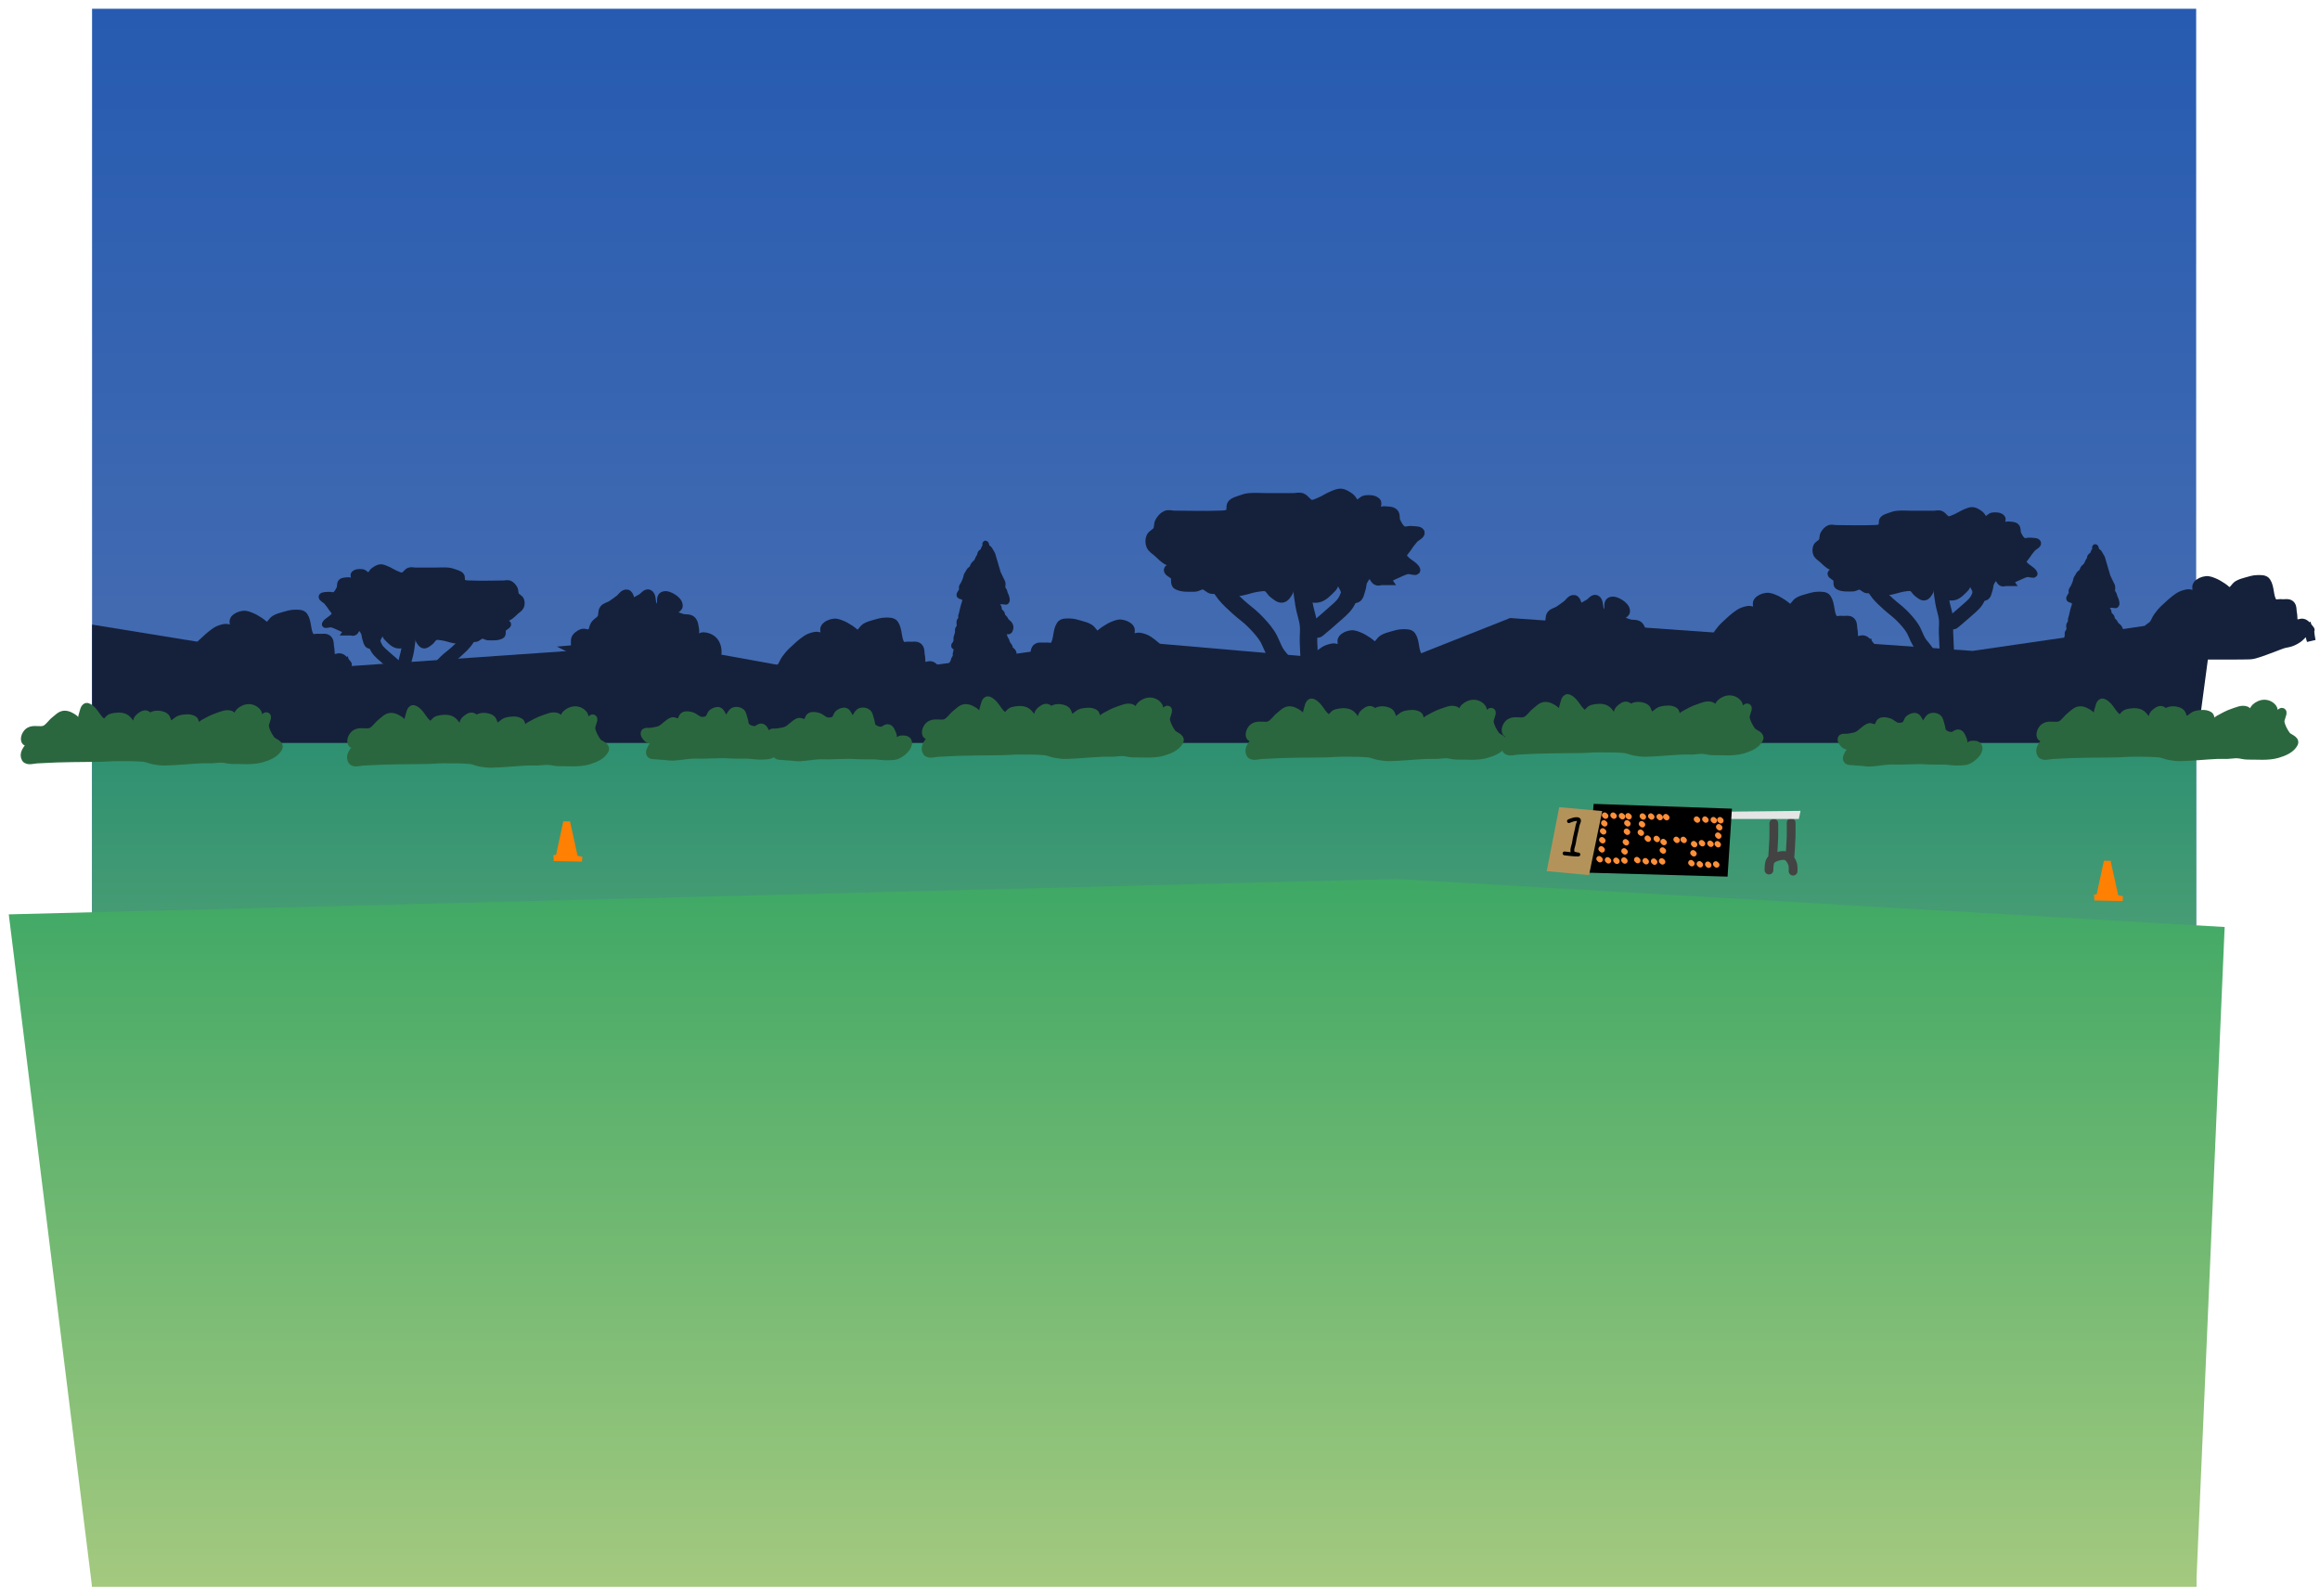 <svg xmlns="http://www.w3.org/2000/svg" xmlns:xlink="http://www.w3.org/1999/xlink" version="1.1" width="529.25" height="364.036" viewBox="-2 -2 529.25 364.036">
  <defs>
    <linearGradient id="grad_1" y2="1" x2="0">
      <stop offset="0" stop-color="#265BB1" stop-opacity="1"/>
      <stop offset="1" stop-color="#6D82B1" stop-opacity="1"/>
    </linearGradient>
    <linearGradient id="grad_2" y2="1" x2="0">
      <stop offset="0" stop-color="#2D9071" stop-opacity="1"/>
      <stop offset="1" stop-color="#A4C97F" stop-opacity="1"/>
    </linearGradient>
    <linearGradient id="grad_3" y2="1" x2="0">
      <stop offset="0" stop-color="#3EA865" stop-opacity="1"/>
      <stop offset="1" stop-color="#A4C97F" stop-opacity="1"/>
    </linearGradient>
  <linearGradient id="grad_1-,0,0,1,19,0" y2="360" x2="19" x1="19" y1="0" gradientUnits="userSpaceOnUse">
      <stop offset="0" stop-color="#265BB1" stop-opacity="1"/>
      <stop offset="1" stop-color="#6D82B1" stop-opacity="1"/>
    </linearGradient><linearGradient id="grad_2-,0,0,1,19,0" y2="360" x2="19" x1="19" y1="167.5" gradientUnits="userSpaceOnUse">
      <stop offset="0" stop-color="#2D9071" stop-opacity="1"/>
      <stop offset="1" stop-color="#A4C97F" stop-opacity="1"/>
    </linearGradient><linearGradient id="grad_3-,0,0,1.153571367263794,19,-55.25" y2="360.036" x2="0" x1="0" y1="198.536" gradientUnits="userSpaceOnUse">
      <stop offset="0" stop-color="#3EA865" stop-opacity="1"/>
      <stop offset="1" stop-color="#A4C97F" stop-opacity="1"/>
    </linearGradient></defs>
  <!-- Exported by Scratch - http://scratch.mit.edu/ -->
  <path id="ID0.6388234607875347" fill="url(#grad_1-,0,0,1,19,0)" stroke="none" d="M 19 0 L 499 0 L 499 360 L 19 360 L 19 0 Z " stroke-width="1"/>
  <path id="ID0.5004307264462113" fill="#15213A" stroke="none" d="M 19 140.5 L 77.5 150 L 149.5 145 L 191 152.5 L 252.5 144 L 316 149.5 L 342.5 139 L 448 146.5 L 503 138.5 L 499 168.5 L 19 168.5 L 19 140.5 Z " stroke-width="1"/>
  <g id="ID0.7524295561015606">
    <path id="ID0.6570757920853794" fill="#15213A" stroke="#15213A" stroke-width="2" stroke-linecap="round" d="M 314.5 130.5 C 314.203 130.099 315.33 129.488 316.5 129 C 317.328 128.655 318.125 128.195 319 128 C 319.65 127.856 321.16 128.481 321 128 C 320.66 126.981 318.525 126.312 318 125 C 317.723 124.309 318.605 123.631 319 123 C 319.441 122.294 319.958 121.632 320.5 121 C 320.96 120.464 322.127 120.007 322 119.5 C 321.877 119.007 320.681 119.085 320 119 C 319.339 118.917 318.578 119.33 318 119 C 317.277 118.587 316.872 117.745 316.5 117 C 316.193 116.386 316.485 115.485 316 115 C 315.515 114.515 314.681 114.585 314 114.5 C 313.339 114.417 312.471 114.971 312 114.5 C 311.529 114.029 312.471 112.971 312 112.5 C 311.4 111.9 310.344 111.906 309.5 112 C 308.76 112.082 308.237 113.105 307.5 113 C 306.801 112.9 306.575 111.911 306 111.5 C 305.394 111.067 304.739 110.592 304 110.5 C 303.319 110.415 302.637 110.745 302 111 C 300.963 111.415 300.037 112.085 299 112.5 C 298.363 112.755 297.666 113.166 297 113 C 296.192 112.798 295.779 111.792 295 111.5 C 294.376 111.266 293.666 111.5 293 111.5 C 291.002 111.5 288.998 111.5 287 111.5 C 285.668 111.5 284.327 111.389 283 111.5 C 282.316 111.557 281.643 111.759 281 112 C 280.303 112.261 279.477 112.428 279 113 C 278.561 113.527 279.027 114.561 278.5 115 C 277.848 115.544 276.848 115.466 276 115.5 C 272.673 115.633 269.33 115.5 266 115.5 C 265.168 115.5 264.612 115.238 264 115.5 C 263.351 115.778 262.85 116.387 262.5 117 C 262.159 117.596 262.341 118.404 262 119 C 261.65 119.613 260.778 119.851 260.5 120.5 C 260.238 121.112 260.238 121.888 260.5 122.5 C 260.778 123.149 261.468 123.535 262 124 C 262.802 124.702 263.526 125.567 264.5 126 C 265.109 126.27 265.834 126 266.5 126 C 267.166 126 268.5 125.667 268.5 126 C 268.5 126.375 267.245 127.128 266.5 127.5 C 265.886 127.807 264.623 127.507 264.5 128 C 264.373 128.507 265.65 128.887 266 129.5 C 266.341 130.096 265.9 131.167 266.5 131.5 C 267.673 132.152 269.158 132 270.5 132 C 271.186 132 271.819 131.415 272.5 131.5 C 273.239 131.592 273.761 132.408 274.5 132.5 C 275.181 132.585 275.857 132.241 276.5 132 C 277.197 131.739 277.85 130.74 278.5 131 C 279.1 131.24 278.321 132.896 279 133 C 281.002 133.308 282.99 132.251 285 132 C 285.661 131.917 286.388 131.738 287 132 C 287.649 132.278 287.925 133.089 288.5 133.5 C 289.106 133.933 289.763 134.605 290.5 134.5 C 291.199 134.4 291.65 133.613 292 133 C 292.341 132.404 291.964 131.429 292.5 131 C 293.02 130.584 294.029 130.529 294.5 131 C 294.971 131.471 293.999 132.561 294.5 133 C 295.571 133.937 297.09 134.688 298.5 134.5 C 299.92 134.311 300.987 133.013 302 132 C 302.527 131.473 302.41 130 303 130 C 303.66 130 304.059 131.294 304.5 132 C 304.895 132.631 304.928 133.523 305.5 134 C 306.027 134.439 306.886 134.807 307.5 134.5 C 308.166 134.167 308.239 133.197 308.5 132.5 C 308.741 131.857 308.659 131.096 309 130.5 C 309.35 129.887 309.794 129 310.5 129 C 311.206 129 311.394 130.137 312 130.5 C 312.286 130.671 312.684 130.605 313 130.5 Z "/>
    <path id="ID0.30618046782910824" fill="none" stroke="#15213A" stroke-width="4" stroke-linecap="round" d="M 274.5 129 C 274.5 129 276.375 132.094 277.5 133.5 C 278.383 134.603 279.462 135.542 280.5 136.5 C 281.628 137.541 282.915 138.415 284 139.5 C 285.085 140.585 286.149 141.723 287 143 C 287.826 144.239 288.234 145.723 289 147 C 289.737 148.228 290.944 149.18 291.5 150.5 C 292.299 152.398 293 156.5 293 156.5 "/>
    <path id="ID0.8843724299222231" fill="none" stroke="#15213A" stroke-width="4" stroke-linecap="round" d="M 297 155 C 297 155 296.621 147.998 296.5 144.5 C 296.454 143.169 296.656 141.823 296.5 140.5 C 296.321 138.975 295.743 137.516 295.5 136 C 295.076 133.349 294.767 130.671 294.5 128 C 294.433 127.332 294.5 126 294.5 126 "/>
    <path id="ID0.13546682987362146" fill="none" stroke="#15213A" stroke-width="4" stroke-linecap="round" d="M 298.5 141.5 C 298.5 141.5 300.872 139.541 302 138.5 C 303.038 137.542 304.236 136.688 305 135.5 C 305.769 134.303 306.091 132.863 306.5 131.5 C 306.602 131.159 306.5 130.5 306.5 130.5 "/>
  </g>
  <g id="ID0.7524295561015606">
    <path id="ID0.6570757920853794" fill="#15213A" stroke="#15213A" stroke-width="1.637" stroke-linecap="round" d="M 456.659 130.895 C 456.416 130.567 457.338 130.066 458.296 129.667 C 458.974 129.385 459.627 129.008 460.343 128.848 C 460.875 128.731 462.111 129.242 461.98 128.848 C 461.702 128.014 459.954 127.466 459.524 126.392 C 459.297 125.827 460.019 125.272 460.343 124.755 C 460.704 124.177 461.127 123.635 461.571 123.118 C 461.947 122.679 462.903 122.305 462.799 121.89 C 462.698 121.486 461.719 121.55 461.161 121.48 C 460.62 121.412 459.997 121.75 459.524 121.48 C 458.932 121.142 458.601 120.453 458.296 119.843 C 458.045 119.34 458.284 118.603 457.887 118.206 C 457.49 117.808 456.807 117.866 456.249 117.796 C 455.708 117.728 454.998 118.182 454.612 117.796 C 454.226 117.411 454.998 116.544 454.612 116.159 C 454.121 115.668 453.256 115.672 452.565 115.749 C 451.96 115.817 451.531 116.654 450.928 116.568 C 450.356 116.486 450.171 115.677 449.7 115.34 C 449.204 114.986 448.668 114.597 448.063 114.521 C 447.505 114.452 446.947 114.722 446.425 114.931 C 445.576 115.27 444.818 115.819 443.969 116.159 C 443.448 116.368 442.877 116.704 442.332 116.568 C 441.67 116.403 441.332 115.579 440.695 115.34 C 440.184 115.148 439.602 115.34 439.057 115.34 C 437.421 115.34 435.781 115.34 434.145 115.34 C 433.055 115.34 431.957 115.249 430.87 115.34 C 430.31 115.387 429.759 115.552 429.233 115.749 C 428.662 115.963 427.986 116.1 427.596 116.568 C 427.236 117 427.618 117.846 427.186 118.206 C 426.652 118.651 425.834 118.587 425.14 118.615 C 422.416 118.724 419.679 118.615 416.953 118.615 C 416.272 118.615 415.816 118.4 415.315 118.615 C 414.784 118.842 414.374 119.341 414.087 119.843 C 413.808 120.331 413.957 120.992 413.678 121.48 C 413.392 121.982 412.678 122.177 412.45 122.708 C 412.236 123.209 412.236 123.845 412.45 124.346 C 412.678 124.877 413.243 125.193 413.678 125.574 C 414.335 126.148 414.927 126.856 415.725 127.211 C 416.223 127.432 416.817 127.211 417.362 127.211 C 417.907 127.211 418.999 126.938 418.999 127.211 C 418.999 127.518 417.972 128.135 417.362 128.439 C 416.859 128.69 415.825 128.445 415.725 128.848 C 415.621 129.263 416.666 129.575 416.953 130.076 C 417.232 130.564 416.871 131.441 417.362 131.714 C 418.322 132.248 419.538 132.123 420.637 132.123 C 421.198 132.123 421.717 131.644 422.274 131.714 C 422.879 131.789 423.307 132.457 423.911 132.532 C 424.469 132.602 425.022 132.32 425.549 132.123 C 426.12 131.909 426.654 131.091 427.186 131.304 C 427.678 131.501 427.04 132.857 427.596 132.942 C 429.235 133.194 430.862 132.329 432.508 132.123 C 433.049 132.055 433.644 131.909 434.145 132.123 C 434.676 132.351 434.902 133.015 435.373 133.351 C 435.869 133.706 436.407 134.256 437.01 134.17 C 437.583 134.088 437.952 133.444 438.238 132.942 C 438.518 132.454 438.209 131.656 438.648 131.304 C 439.074 130.964 439.9 130.919 440.285 131.304 C 440.671 131.69 439.875 132.582 440.285 132.942 C 441.162 133.709 442.406 134.324 443.56 134.17 C 444.722 134.015 445.596 132.952 446.425 132.123 C 446.857 131.692 446.761 130.486 447.244 130.486 C 447.784 130.486 448.111 131.545 448.472 132.123 C 448.795 132.64 448.822 133.37 449.291 133.76 C 449.722 134.12 450.425 134.421 450.928 134.17 C 451.473 133.897 451.533 133.103 451.747 132.532 C 451.944 132.006 451.877 131.383 452.156 130.895 C 452.443 130.393 452.806 129.667 453.384 129.667 C 453.962 129.667 454.116 130.598 454.612 130.895 C 454.846 131.035 455.172 130.981 455.431 130.895 Z "/>
    <path id="ID0.30618046782910824" fill="none" stroke="#15213A" stroke-width="3.275" stroke-linecap="round" d="M 423.923 129.71 C 423.923 129.71 425.458 132.243 426.379 133.394 C 427.102 134.297 427.985 135.066 428.835 135.85 C 429.759 136.702 430.812 137.418 431.7 138.306 C 432.589 139.194 433.46 140.126 434.157 141.171 C 434.833 142.186 435.167 143.401 435.794 144.446 C 436.397 145.452 437.385 146.231 437.841 147.311 C 438.495 148.865 439.069 152.224 439.069 152.224 "/>
    <path id="ID0.8843724299222231" fill="none" stroke="#15213A" stroke-width="3.275" stroke-linecap="round" d="M 442.343 150.996 C 442.343 150.996 442.033 145.263 441.934 142.399 C 441.896 141.31 442.062 140.208 441.934 139.125 C 441.788 137.876 441.314 136.682 441.115 135.441 C 440.768 133.27 440.515 131.078 440.297 128.891 C 440.242 128.344 440.297 127.254 440.297 127.254 "/>
    <path id="ID0.13546682987362146" fill="none" stroke="#15213A" stroke-width="3.275" stroke-linecap="round" d="M 443.571 139.943 C 443.571 139.943 445.513 138.34 446.437 137.487 C 447.287 136.703 448.267 136.004 448.893 135.031 C 449.522 134.051 449.786 132.873 450.121 131.757 C 450.204 131.477 450.121 130.938 450.121 130.938 "/>
  </g>
  <g id="ID0.03272360377013683">
    <path id="ID0.18419262021780014" fill="#15213A" stroke="#15213A" stroke-width="1.324" stroke-linecap="round" d="M 222.78 122.955 C 222.563 122.633 222.503 123.225 222.244 123.712 C 222.138 123.905 221.834 123.98 221.709 124.166 C 221.587 124.347 221.617 124.578 221.53 124.772 C 221.437 124.983 221.281 125.172 221.173 125.378 C 221.043 125.626 220.981 125.902 220.816 126.135 C 220.621 126.411 220.298 126.615 220.102 126.892 C 219.938 127.124 219.916 127.418 219.746 127.649 C 219.612 127.83 219.357 127.929 219.21 128.103 C 219.056 128.286 218.972 128.507 218.853 128.708 C 218.735 128.91 218.581 129.1 218.496 129.314 C 218.401 129.558 218.407 129.825 218.318 130.071 C 218.169 130.483 217.978 130.885 217.782 131.282 C 217.68 131.491 217.483 131.668 217.425 131.888 C 217.361 132.134 217.49 132.399 217.425 132.645 C 217.368 132.865 217.162 133.039 217.069 133.251 C 216.982 133.445 216.78 133.67 216.89 133.856 C 217.008 134.058 217.388 134.028 217.604 134.159 C 217.809 134.283 218.04 134.417 218.139 134.613 C 218.233 134.799 218.169 135.019 218.139 135.219 C 218.109 135.425 218.02 135.623 217.961 135.825 C 217.902 136.026 217.835 136.227 217.782 136.43 C 217.717 136.681 217.663 136.935 217.604 137.187 C 217.545 137.439 217.491 137.694 217.425 137.944 C 217.373 138.147 217.278 138.343 217.247 138.55 C 217.218 138.75 217.305 138.96 217.247 139.156 C 217.183 139.374 216.954 139.543 216.89 139.761 C 216.832 139.957 216.89 140.165 216.89 140.367 C 216.89 140.569 216.948 140.777 216.89 140.972 C 216.826 141.191 216.597 141.359 216.533 141.578 C 216.475 141.774 216.559 141.983 216.533 142.184 C 216.5 142.439 216.42 142.69 216.355 142.941 C 216.302 143.144 216.207 143.34 216.176 143.546 C 216.147 143.746 216.205 143.952 216.176 144.152 C 216.145 144.358 216.084 144.563 215.998 144.758 C 215.904 144.969 215.603 145.14 215.641 145.363 C 215.676 145.575 216.077 145.621 216.176 145.817 C 216.27 146.003 216.202 146.223 216.176 146.423 C 216.143 146.679 216.031 146.925 215.998 147.18 C 215.971 147.381 216.055 147.59 215.998 147.786 C 215.933 148.004 215.734 148.18 215.641 148.391 C 215.554 148.586 215.549 148.803 215.462 148.997 C 215.369 149.208 215.224 149.401 215.105 149.603 C 214.987 149.804 214.903 150.025 214.748 150.208 C 214.602 150.382 214.326 150.471 214.213 150.662 C 214.077 150.893 214.1 151.169 214.034 151.419 C 213.982 151.622 213.942 151.831 213.856 152.025 C 213.762 152.237 213.415 152.417 213.499 152.631 C 213.583 152.845 213.955 152.879 214.213 152.934 C 214.444 152.983 214.691 152.909 214.927 152.934 C 215.17 152.96 215.397 153.059 215.641 153.085 C 215.876 153.11 216.124 153.036 216.355 153.085 C 216.612 153.139 216.811 153.333 217.069 153.388 C 217.299 153.437 217.547 153.363 217.782 153.388 C 218.026 153.414 218.253 153.516 218.496 153.539 C 218.792 153.567 219.093 153.511 219.389 153.539 C 219.632 153.562 219.859 153.665 220.102 153.691 C 220.338 153.715 220.581 153.666 220.816 153.691 C 221.06 153.717 221.293 153.792 221.53 153.842 C 221.768 153.892 222.001 153.967 222.244 153.993 C 222.48 154.018 222.727 153.944 222.958 153.993 C 223.216 154.048 223.414 154.242 223.672 154.296 C 223.903 154.345 224.148 154.296 224.386 154.296 C 224.624 154.296 224.862 154.296 225.1 154.296 C 225.338 154.296 225.576 154.296 225.814 154.296 C 226.051 154.296 226.29 154.296 226.528 154.296 C 226.825 154.296 227.123 154.296 227.42 154.296 C 227.658 154.296 227.896 154.296 228.134 154.296 C 228.431 154.296 228.729 154.296 229.026 154.296 C 229.323 154.296 229.661 154.422 229.918 154.296 C 230.149 154.184 230.211 153.909 230.275 153.691 C 230.333 153.495 230.302 153.286 230.275 153.085 C 230.242 152.829 230.156 152.58 230.097 152.328 C 230.038 152.076 229.984 151.822 229.918 151.571 C 229.866 151.368 229.771 151.172 229.74 150.965 C 229.711 150.765 229.791 150.556 229.74 150.36 C 229.671 150.094 229.484 149.86 229.383 149.603 C 229.305 149.405 229.264 149.199 229.205 148.997 C 229.145 148.795 229.085 148.593 229.026 148.391 C 228.967 148.19 228.934 147.98 228.848 147.786 C 228.754 147.574 228.397 147.34 228.491 147.18 C 228.575 147.037 229.073 147.329 229.205 147.18 C 229.34 147.026 229.148 146.755 229.026 146.575 C 228.901 146.389 228.616 146.306 228.491 146.12 C 228.369 145.94 228.411 145.705 228.312 145.515 C 228.172 145.246 227.917 145.026 227.777 144.758 C 227.678 144.567 227.685 144.346 227.598 144.152 C 227.505 143.941 227.335 143.758 227.241 143.546 C 227.155 143.352 227.141 143.138 227.063 142.941 C 226.962 142.683 226.775 142.449 226.706 142.184 C 226.655 141.987 226.537 141.649 226.706 141.578 C 226.894 141.498 227.171 141.802 227.42 141.881 C 227.649 141.954 227.915 142.126 228.134 142.032 C 228.371 141.932 228.427 141.645 228.491 141.427 C 228.549 141.231 228.549 141.017 228.491 140.821 C 228.427 140.602 228.288 140.399 228.134 140.215 C 227.987 140.042 227.745 139.935 227.598 139.761 C 227.444 139.578 227.382 139.347 227.241 139.156 C 227.084 138.942 226.839 138.775 226.706 138.55 C 226.596 138.364 226.637 138.13 226.528 137.944 C 226.395 137.719 226.113 137.569 225.992 137.339 C 225.869 137.104 225.909 136.826 225.814 136.582 C 225.729 136.368 225.55 136.187 225.457 135.976 C 225.37 135.782 225.125 135.533 225.278 135.37 C 225.467 135.17 225.869 135.248 226.171 135.219 C 226.407 135.197 226.647 135.219 226.885 135.219 C 227.122 135.219 227.466 135.387 227.598 135.219 C 227.796 134.967 227.657 134.609 227.598 134.311 C 227.536 133.996 227.349 133.707 227.241 133.402 C 227.171 133.203 227.149 132.991 227.063 132.797 C 226.969 132.585 226.77 132.41 226.706 132.191 C 226.648 131.995 226.706 131.787 226.706 131.585 C 226.706 131.384 226.757 131.176 226.706 130.98 C 226.637 130.714 226.468 130.475 226.349 130.223 C 226.231 129.971 226.111 129.718 225.992 129.465 C 225.874 129.214 225.737 128.966 225.635 128.708 C 225.557 128.511 225.516 128.305 225.457 128.103 C 225.397 127.901 225.338 127.699 225.278 127.497 C 225.219 127.296 225.159 127.093 225.1 126.892 C 225.041 126.69 224.981 126.488 224.921 126.286 C 224.862 126.084 224.802 125.882 224.743 125.68 C 224.684 125.479 224.624 125.276 224.564 125.075 C 224.505 124.873 224.472 124.663 224.386 124.469 C 224.292 124.258 224.147 124.065 224.029 123.864 C 223.91 123.662 223.826 123.441 223.672 123.258 C 223.526 123.084 223.262 122.99 223.137 122.804 C 223.015 122.623 223.049 122.391 222.958 122.198 C 222.927 122.132 222.834 121.932 222.78 122.047 Z "/>
    <path id="ID0.8145076674409211" fill="#15213A" stroke="none" d="M 220.101 150.036 L 223.492 150.036 L 223.492 163.957 L 220.101 163.957 L 220.101 150.036 Z " stroke-width="0.714"/>
  </g>
  <path id="ID0.7322682659141719" fill="#15213A" stroke="#15213A" stroke-width="2" stroke-linecap="round" d="M 425 148 C 424.443 145.115 424.854 145.63 424.75 145.5 C 424.354 145.005 423.899 144.278 423.25 144 C 422.638 143.738 421.745 144.446 421.25 144 C 420.68 143.487 420.926 142.497 420.75 141.75 C 420.593 141.082 420.76 140.209 420.25 139.75 C 419.751 139.301 418.916 139.583 418.25 139.5 C 417.584 139.417 416.635 139.8 416.25 139.25 C 415.299 137.891 415.67 135.88 414.75 134.5 C 414.369 133.929 413.436 134 412.75 134 C 411.901 134 411.068 134.273 410.25 134.5 C 409.565 134.69 408.86 134.884 408.25 135.25 C 407.592 135.645 407.26 136.641 406.5 136.75 C 405.836 136.845 405.333 136.083 404.75 135.75 C 404.167 135.417 403.623 134.999 403 134.75 C 402.363 134.495 401.681 134.165 401 134.25 C 400.261 134.342 399.447 134.654 399 135.25 C 398.597 135.787 399.252 136.804 398.75 137.25 C 398.252 137.692 397.405 137.127 396.75 137.25 C 396.051 137.381 395.342 137.605 394.75 138 C 393.57 138.786 392.529 139.775 391.5 140.75 C 390.943 141.278 390.446 141.875 390 142.5 C 389.61 143.046 389.409 143.718 389 144.25 C 388.569 144.81 387.648 145.059 387.5 145.75 C 387.351 146.445 387.734 147.261 388.25 147.75 C 389.39 148.83 390.893 149.459 392.25 150.25 C 392.893 150.625 393.525 151.079 394.25 151.25 C 394.979 151.422 395.355 151.25 396.5 151.25 C 401.079 151.25 405.672 151.323 410.25 151.25 C 411.395 151.232 411.604 151.181 412.25 151 C 413.695 150.595 415.088 150.008 416.5 149.5 C 417.169 149.259 417.821 148.962 418.5 148.75 C 419.155 148.545 419.863 148.505 420.5 148.25 C 421.123 148.001 421.726 147.669 422.25 147.25 C 422.985 146.662 423.478 145.79 424.25 145.25 Z "/>
  <path id="ID0.7322682659141719" fill="#15213A" stroke="#15213A" stroke-width="2" stroke-linecap="round" d="M 330.25 156.55 C 329.693 153.665 330.104 154.18 330 154.05 C 329.604 153.555 329.149 152.828 328.5 152.55 C 327.888 152.288 326.995 152.996 326.5 152.55 C 325.93 152.037 326.176 151.047 326 150.3 C 325.843 149.632 326.01 148.759 325.5 148.3 C 325.001 147.851 324.166 148.133 323.5 148.05 C 322.834 147.967 321.885 148.35 321.5 147.8 C 320.549 146.441 320.92 144.43 320 143.05 C 319.619 142.479 318.686 142.55 318 142.55 C 317.151 142.55 316.318 142.823 315.5 143.05 C 314.815 143.24 314.11 143.434 313.5 143.8 C 312.842 144.195 312.51 145.191 311.75 145.3 C 311.086 145.395 310.583 144.633 310 144.3 C 309.417 143.967 308.873 143.549 308.25 143.3 C 307.613 143.045 306.931 142.715 306.25 142.8 C 305.511 142.892 304.697 143.204 304.25 143.8 C 303.847 144.337 304.502 145.354 304 145.8 C 303.502 146.242 302.655 145.677 302 145.8 C 301.301 145.931 300.592 146.155 300 146.55 C 298.82 147.336 297.779 148.325 296.75 149.3 C 296.193 149.828 295.696 150.425 295.25 151.05 C 294.86 151.596 294.659 152.268 294.25 152.8 C 293.819 153.36 292.898 153.609 292.75 154.3 C 292.601 154.995 292.984 155.811 293.5 156.3 C 294.64 157.38 296.143 158.009 297.5 158.8 C 298.143 159.175 298.775 159.629 299.5 159.8 C 300.229 159.972 300.605 159.8 301.75 159.8 C 306.329 159.8 310.922 159.873 315.5 159.8 C 316.645 159.782 316.854 159.731 317.5 159.55 C 318.945 159.145 320.338 158.558 321.75 158.05 C 322.419 157.809 323.071 157.512 323.75 157.3 C 324.405 157.095 325.113 157.055 325.75 156.8 C 326.373 156.551 326.976 156.219 327.5 155.8 C 328.235 155.212 328.728 154.34 329.5 153.8 Z "/>
  <path id="ID0.7322682659141719" fill="#15213A" stroke="#15213A" stroke-width="2" stroke-linecap="round" d="M 212.25 153.9 C 211.693 151.015 212.104 151.53 212 151.4 C 211.604 150.905 211.149 150.178 210.5 149.9 C 209.888 149.638 208.995 150.346 208.5 149.9 C 207.93 149.387 208.176 148.397 208 147.65 C 207.843 146.982 208.01 146.109 207.5 145.65 C 207.001 145.201 206.166 145.483 205.5 145.4 C 204.834 145.317 203.885 145.7 203.5 145.15 C 202.549 143.791 202.92 141.78 202 140.4 C 201.619 139.829 200.686 139.9 200 139.9 C 199.151 139.9 198.318 140.173 197.5 140.4 C 196.815 140.59 196.11 140.784 195.5 141.15 C 194.842 141.545 194.51 142.541 193.75 142.65 C 193.086 142.745 192.583 141.983 192 141.65 C 191.417 141.317 190.873 140.899 190.25 140.65 C 189.613 140.395 188.931 140.065 188.25 140.15 C 187.511 140.242 186.697 140.554 186.25 141.15 C 185.847 141.687 186.502 142.704 186 143.15 C 185.502 143.592 184.655 143.027 184 143.15 C 183.301 143.281 182.592 143.505 182 143.9 C 180.82 144.686 179.779 145.675 178.75 146.65 C 178.193 147.178 177.696 147.775 177.25 148.4 C 176.86 148.946 176.659 149.618 176.25 150.15 C 175.819 150.71 174.898 150.959 174.75 151.65 C 174.601 152.345 174.984 153.161 175.5 153.65 C 176.64 154.73 178.143 155.359 179.5 156.15 C 180.143 156.525 180.775 156.979 181.5 157.15 C 182.229 157.322 182.605 157.15 183.75 157.15 C 188.329 157.15 192.922 157.223 197.5 157.15 C 198.645 157.132 198.854 157.081 199.5 156.9 C 200.945 156.495 202.338 155.908 203.75 155.4 C 204.419 155.159 205.071 154.862 205.75 154.65 C 206.405 154.445 207.113 154.405 207.75 154.15 C 208.373 153.901 208.976 153.569 209.5 153.15 C 210.235 152.562 210.728 151.69 211.5 151.15 Z "/>
  <path id="ID0.7322682659141719" fill="#15213A" stroke="#15213A" stroke-width="2" stroke-linecap="round" d="M 229.75 154.1 C 230.307 151.215 229.896 151.73 230 151.6 C 230.396 151.105 230.851 150.378 231.5 150.1 C 232.112 149.838 233.005 150.546 233.5 150.1 C 234.07 149.587 233.824 148.597 234 147.85 C 234.157 147.182 233.99 146.309 234.5 145.85 C 234.999 145.401 235.834 145.683 236.5 145.6 C 237.166 145.517 238.115 145.9 238.5 145.35 C 239.451 143.991 239.08 141.98 240 140.6 C 240.381 140.029 241.314 140.1 242 140.1 C 242.849 140.1 243.682 140.373 244.5 140.6 C 245.185 140.79 245.89 140.984 246.5 141.35 C 247.158 141.745 247.49 142.741 248.25 142.85 C 248.914 142.945 249.417 142.183 250 141.85 C 250.583 141.517 251.127 141.099 251.75 140.85 C 252.387 140.595 253.069 140.265 253.75 140.35 C 254.489 140.442 255.303 140.754 255.75 141.35 C 256.153 141.887 255.498 142.904 256 143.35 C 256.498 143.792 257.345 143.227 258 143.35 C 258.699 143.481 259.408 143.705 260 144.1 C 261.18 144.886 262.221 145.875 263.25 146.85 C 263.807 147.378 264.304 147.975 264.75 148.6 C 265.14 149.146 265.341 149.818 265.75 150.35 C 266.181 150.91 267.102 151.159 267.25 151.85 C 267.399 152.545 267.016 153.361 266.5 153.85 C 265.36 154.93 263.857 155.559 262.5 156.35 C 261.857 156.725 261.225 157.179 260.5 157.35 C 259.771 157.522 259.395 157.35 258.25 157.35 C 253.671 157.35 249.078 157.423 244.5 157.35 C 243.355 157.332 243.146 157.281 242.5 157.1 C 241.055 156.695 239.662 156.108 238.25 155.6 C 237.581 155.359 236.929 155.062 236.25 154.85 C 235.595 154.645 234.887 154.605 234.25 154.35 C 233.627 154.101 233.024 153.769 232.5 153.35 C 231.765 152.762 231.272 151.89 230.5 151.35 Z "/>
  <path id="ID0.7322682659141719" fill="#15213A" stroke="#15213A" stroke-width="2" stroke-linecap="round" d="M 77.5 152.1 C 76.943 149.215 77.354 149.73 77.25 149.6 C 76.854 149.105 76.399 148.378 75.75 148.1 C 75.138 147.838 74.245 148.546 73.75 148.1 C 73.18 147.587 73.426 146.597 73.25 145.85 C 73.093 145.182 73.26 144.309 72.75 143.85 C 72.251 143.401 71.416 143.683 70.75 143.6 C 70.084 143.517 69.135 143.9 68.75 143.35 C 67.799 141.991 68.17 139.98 67.25 138.6 C 66.869 138.029 65.936 138.1 65.25 138.1 C 64.401 138.1 63.568 138.373 62.75 138.6 C 62.065 138.79 61.36 138.984 60.75 139.35 C 60.092 139.745 59.76 140.741 59 140.85 C 58.336 140.945 57.833 140.183 57.25 139.85 C 56.667 139.517 56.123 139.099 55.5 138.85 C 54.863 138.595 54.181 138.265 53.5 138.35 C 52.761 138.442 51.947 138.754 51.5 139.35 C 51.097 139.887 51.752 140.904 51.25 141.35 C 50.752 141.792 49.905 141.227 49.25 141.35 C 48.551 141.481 47.842 141.705 47.25 142.1 C 46.07 142.886 45.029 143.875 44 144.85 C 43.443 145.378 42.946 145.975 42.5 146.6 C 42.11 147.146 41.909 147.818 41.5 148.35 C 41.069 148.91 40.148 149.159 40 149.85 C 39.851 150.545 40.234 151.361 40.75 151.85 C 41.89 152.93 43.393 153.559 44.75 154.35 C 45.393 154.725 46.025 155.179 46.75 155.35 C 47.479 155.522 47.855 155.35 49 155.35 C 53.579 155.35 58.172 155.423 62.75 155.35 C 63.895 155.332 64.104 155.281 64.75 155.1 C 66.195 154.695 67.588 154.108 69 153.6 C 69.669 153.359 70.321 153.062 71 152.85 C 71.655 152.645 72.363 152.605 73 152.35 C 73.623 152.101 74.226 151.769 74.75 151.35 C 75.485 150.762 75.978 149.89 76.75 149.35 Z "/>
  <path id="ID0.7322682659141719" fill="#15213A" stroke="#15213A" stroke-width="2" stroke-linecap="round" d="M 525.25 144.2 C 524.693 141.315 525.104 141.83 525 141.7 C 524.604 141.205 524.149 140.478 523.5 140.2 C 522.888 139.938 521.995 140.646 521.5 140.2 C 520.93 139.687 521.176 138.697 521 137.95 C 520.843 137.282 521.01 136.409 520.5 135.95 C 520.001 135.501 519.166 135.783 518.5 135.7 C 517.834 135.617 516.885 136 516.5 135.45 C 515.549 134.091 515.92 132.08 515 130.7 C 514.619 130.129 513.686 130.2 513 130.2 C 512.151 130.2 511.318 130.473 510.5 130.7 C 509.815 130.89 509.11 131.084 508.5 131.45 C 507.842 131.845 507.51 132.841 506.75 132.95 C 506.086 133.045 505.583 132.283 505 131.95 C 504.417 131.617 503.873 131.199 503.25 130.95 C 502.613 130.695 501.931 130.365 501.25 130.45 C 500.511 130.542 499.697 130.854 499.25 131.45 C 498.847 131.987 499.502 133.004 499 133.45 C 498.502 133.892 497.655 133.327 497 133.45 C 496.301 133.581 495.592 133.805 495 134.2 C 493.82 134.986 492.779 135.975 491.75 136.95 C 491.193 137.478 490.696 138.075 490.25 138.7 C 489.86 139.246 489.659 139.918 489.25 140.45 C 488.819 141.01 487.898 141.259 487.75 141.95 C 487.601 142.645 487.984 143.461 488.5 143.95 C 489.64 145.03 491.143 145.659 492.5 146.45 C 493.143 146.825 493.775 147.279 494.5 147.45 C 495.229 147.622 495.605 147.45 496.75 147.45 C 501.329 147.45 505.922 147.523 510.5 147.45 C 511.645 147.432 511.854 147.381 512.5 147.2 C 513.945 146.795 515.338 146.208 516.75 145.7 C 517.419 145.459 518.071 145.162 518.75 144.95 C 519.405 144.745 520.113 144.705 520.75 144.45 C 521.373 144.201 521.976 143.869 522.5 143.45 C 523.235 142.862 523.728 141.99 524.5 141.45 Z "/>
  <g id="ID0.7524295561015606">
    <path id="ID0.6570757920853794" fill="#15213A" stroke="#15213A" stroke-width="1.476" stroke-linecap="round" d="M 76.964 142.245 C 77.183 141.95 76.352 141.499 75.489 141.139 C 74.877 140.884 74.29 140.545 73.644 140.401 C 73.164 140.295 72.05 140.756 72.168 140.401 C 72.419 139.649 73.994 139.155 74.382 138.187 C 74.586 137.678 73.935 137.177 73.644 136.712 C 73.319 136.191 72.937 135.702 72.537 135.236 C 72.198 134.841 71.337 134.503 71.43 134.129 C 71.521 133.766 72.404 133.823 72.906 133.76 C 73.394 133.699 73.955 134.004 74.382 133.76 C 74.915 133.456 75.214 132.834 75.489 132.285 C 75.715 131.832 75.499 131.167 75.857 130.809 C 76.215 130.451 76.831 130.503 77.333 130.44 C 77.821 130.379 78.461 130.788 78.809 130.44 C 79.156 130.093 78.461 129.312 78.809 128.964 C 79.251 128.522 80.031 128.526 80.653 128.595 C 81.199 128.656 81.585 129.411 82.129 129.333 C 82.645 129.26 82.811 128.53 83.236 128.227 C 83.683 127.907 84.166 127.557 84.711 127.489 C 85.214 127.426 85.717 127.669 86.187 127.858 C 86.952 128.164 87.635 128.658 88.4 128.964 C 88.871 129.153 89.385 129.456 89.876 129.333 C 90.472 129.184 90.777 128.442 91.352 128.227 C 91.812 128.054 92.336 128.227 92.828 128.227 C 94.302 128.227 95.78 128.227 97.254 128.227 C 98.237 128.227 99.227 128.145 100.206 128.227 C 100.711 128.269 101.207 128.418 101.682 128.595 C 102.196 128.788 102.805 128.911 103.157 129.333 C 103.481 129.722 103.137 130.485 103.526 130.809 C 104.007 131.21 104.745 131.153 105.371 131.178 C 107.826 131.276 110.292 131.178 112.749 131.178 C 113.363 131.178 113.773 130.985 114.225 131.178 C 114.704 131.383 115.073 131.832 115.332 132.285 C 115.583 132.724 115.449 133.321 115.7 133.76 C 115.959 134.213 116.602 134.388 116.807 134.867 C 117.001 135.319 117.001 135.891 116.807 136.343 C 116.602 136.822 116.093 137.106 115.7 137.45 C 115.109 137.968 114.575 138.606 113.856 138.925 C 113.406 139.124 112.871 138.925 112.38 138.925 C 111.889 138.925 110.904 138.679 110.904 138.925 C 110.904 139.202 111.831 139.757 112.38 140.032 C 112.833 140.258 113.765 140.037 113.856 140.401 C 113.95 140.775 113.007 141.055 112.749 141.508 C 112.498 141.947 112.823 142.738 112.38 142.983 C 111.515 143.464 110.419 143.352 109.429 143.352 C 108.923 143.352 108.456 142.921 107.953 142.983 C 107.408 143.051 107.023 143.653 106.478 143.721 C 105.975 143.784 105.476 143.53 105.002 143.352 C 104.487 143.16 104.006 142.423 103.526 142.614 C 103.083 142.791 103.658 144.013 103.157 144.09 C 101.68 144.317 100.213 143.537 98.73 143.352 C 98.243 143.291 97.706 143.159 97.254 143.352 C 96.776 143.557 96.572 144.156 96.148 144.459 C 95.701 144.778 95.216 145.274 94.672 145.197 C 94.156 145.123 93.824 144.542 93.565 144.09 C 93.314 143.65 93.592 142.931 93.197 142.614 C 92.813 142.307 92.068 142.267 91.721 142.614 C 91.373 142.962 92.091 143.766 91.721 144.09 C 90.931 144.781 89.81 145.335 88.769 145.197 C 87.722 145.057 86.934 144.1 86.187 143.352 C 85.798 142.963 85.885 141.876 85.449 141.876 C 84.962 141.876 84.668 142.831 84.343 143.352 C 84.051 143.818 84.027 144.476 83.605 144.828 C 83.216 145.152 82.582 145.423 82.129 145.197 C 81.638 144.951 81.584 144.235 81.391 143.721 C 81.213 143.247 81.274 142.685 81.022 142.245 C 80.764 141.793 80.436 141.139 79.915 141.139 C 79.394 141.139 79.256 141.978 78.809 142.245 C 78.598 142.372 78.304 142.323 78.071 142.245 Z "/>
    <path id="ID0.30618046782910824" fill="none" stroke="#15213A" stroke-width="2.951" stroke-linecap="round" d="M 106.484 141.18 C 106.484 141.18 105.1 143.463 104.27 144.501 C 103.618 145.315 102.822 146.007 102.056 146.714 C 101.224 147.482 100.275 148.127 99.474 148.928 C 98.674 149.728 97.888 150.568 97.261 151.51 C 96.651 152.424 96.35 153.519 95.785 154.462 C 95.241 155.368 94.351 156.07 93.94 157.044 C 93.351 158.444 92.834 161.471 92.834 161.471 "/>
    <path id="ID0.8843724299222231" fill="none" stroke="#15213A" stroke-width="2.951" stroke-linecap="round" d="M 89.882 160.364 C 89.882 160.364 90.162 155.198 90.251 152.617 C 90.285 151.635 90.136 150.642 90.251 149.666 C 90.383 148.54 90.81 147.464 90.989 146.345 C 91.302 144.389 91.53 142.413 91.727 140.443 C 91.776 139.95 91.727 138.967 91.727 138.967 "/>
    <path id="ID0.13546682987362146" fill="none" stroke="#15213A" stroke-width="2.951" stroke-linecap="round" d="M 88.775 150.404 C 88.775 150.404 87.025 148.958 86.193 148.19 C 85.427 147.483 84.543 146.853 83.98 145.976 C 83.412 145.093 83.175 144.031 82.873 143.025 C 82.798 142.774 82.873 142.287 82.873 142.287 "/>
  </g>
  <path id="ID0.6887619853951037" fill="#15213A" stroke="#15213A" stroke-width="2" stroke-linecap="round" d="M 128.75 146.25 C 129.576 146.191 129.134 145.047 129.25 144 C 129.328 143.298 130.101 142.778 130.75 142.5 C 131.362 142.238 132.196 142.869 132.75 142.5 C 133.37 142.087 133.317 141.106 133.75 140.5 C 134.161 139.925 134.9 139.613 135.25 139 C 135.591 138.404 135.338 137.549 135.75 137 C 136.153 136.463 136.935 136.363 137.5 136 C 138.102 135.613 138.667 135.166 139.25 134.75 C 139.833 134.334 140.294 133.382 141 133.5 C 141.706 133.618 141.566 135.039 142.25 135.25 C 142.93 135.459 143.605 134.801 144.25 134.5 C 144.858 134.216 145.426 133.213 146 133.5 C 146.676 133.838 146.527 134.992 146.75 135.75 C 146.944 136.409 146.778 137.691 147.25 137.75 C 147.778 137.816 148.389 136.677 148.75 136 C 149.073 135.394 148.647 134.329 149.25 134 C 149.924 133.632 150.854 134.085 151.5 134.5 C 152.102 134.887 152.805 135.536 152.75 136.25 C 152.696 136.954 151.081 137.129 151.25 137.75 C 151.456 138.504 152.701 138.689 153.5 139 C 154.215 139.278 155.184 138.981 155.75 139.5 C 156.332 140.034 156.363 140.972 156.5 141.75 C 156.616 142.406 156.008 143.381 156.5 143.75 C 157.008 144.131 157.815 143.207 158.5 143.25 C 159.21 143.294 159.954 143.545 160.5 144 C 161.016 144.43 161.368 145.092 161.5 145.75 C 161.632 146.408 161.749 147.301 161.25 147.75 C 160.69 148.254 159.75 147.921 159 148 C 158.168 148.088 157.334 148.186 156.5 148.25 C 155.169 148.352 153.824 148.334 152.5 148.5 C 151.819 148.585 151.182 149.076 150.5 149 C 148.874 148.819 147.358 148.048 145.75 147.75 C 145.095 147.629 144.405 147.873 143.75 147.75 C 143.051 147.619 142.44 147.173 141.75 147 C 141.099 146.837 140.416 146.833 139.75 146.75 C 139.084 146.667 138.42 146.542 137.75 146.5 C 137.085 146.458 136.416 146.5 135.75 146.5 C 135.084 146.5 134.411 146.417 133.75 146.5 C 133.069 146.585 132.43 146.903 131.75 147 C 131.256 147.071 130.57 147.384 130.25 147 Z "/>
  <g id="ID0.03272360377013683">
    <path id="ID0.18419262021780014" fill="#15213A" stroke="#15213A" stroke-width="1.324" stroke-linecap="round" d="M 475.93 123.755 C 475.713 123.433 475.653 124.025 475.394 124.512 C 475.288 124.705 474.984 124.78 474.859 124.966 C 474.737 125.147 474.767 125.377 474.68 125.572 C 474.587 125.783 474.431 125.972 474.323 126.178 C 474.193 126.426 474.131 126.702 473.966 126.935 C 473.771 127.211 473.448 127.415 473.252 127.692 C 473.088 127.924 473.065 128.219 472.896 128.449 C 472.762 128.63 472.507 128.729 472.36 128.903 C 472.206 129.086 472.122 129.307 472.003 129.508 C 471.885 129.71 471.731 129.9 471.646 130.114 C 471.551 130.358 471.557 130.625 471.468 130.871 C 471.319 131.283 471.128 131.685 470.932 132.082 C 470.83 132.291 470.633 132.468 470.575 132.688 C 470.511 132.934 470.64 133.199 470.575 133.445 C 470.518 133.665 470.312 133.839 470.219 134.051 C 470.132 134.245 469.93 134.47 470.04 134.656 C 470.159 134.858 470.538 134.828 470.754 134.959 C 470.959 135.083 471.19 135.216 471.289 135.413 C 471.383 135.599 471.319 135.819 471.289 136.019 C 471.259 136.226 471.17 136.423 471.111 136.625 C 471.052 136.826 470.985 137.027 470.932 137.23 C 470.867 137.481 470.813 137.735 470.754 137.987 C 470.695 138.239 470.641 138.494 470.575 138.744 C 470.523 138.947 470.428 139.143 470.397 139.35 C 470.368 139.55 470.455 139.76 470.397 139.956 C 470.333 140.174 470.104 140.343 470.04 140.561 C 469.982 140.757 470.04 140.965 470.04 141.167 C 470.04 141.369 470.098 141.577 470.04 141.773 C 469.976 141.991 469.747 142.16 469.683 142.378 C 469.625 142.574 469.709 142.783 469.683 142.984 C 469.649 143.239 469.57 143.49 469.505 143.741 C 469.452 143.944 469.357 144.14 469.326 144.346 C 469.297 144.546 469.355 144.752 469.326 144.952 C 469.295 145.159 469.234 145.363 469.148 145.558 C 469.054 145.769 468.753 145.94 468.791 146.163 C 468.826 146.375 469.227 146.421 469.326 146.618 C 469.42 146.803 469.353 147.023 469.326 147.223 C 469.293 147.479 469.181 147.725 469.148 147.98 C 469.121 148.181 469.205 148.39 469.148 148.586 C 469.083 148.804 468.884 148.98 468.791 149.191 C 468.704 149.386 468.699 149.603 468.612 149.797 C 468.519 150.008 468.374 150.201 468.255 150.403 C 468.137 150.604 468.053 150.825 467.898 151.008 C 467.752 151.182 467.476 151.271 467.363 151.463 C 467.227 151.693 467.25 151.969 467.184 152.22 C 467.132 152.422 467.092 152.631 467.006 152.825 C 466.912 153.036 466.565 153.217 466.649 153.431 C 466.733 153.645 467.105 153.679 467.363 153.734 C 467.594 153.783 467.841 153.709 468.077 153.734 C 468.32 153.76 468.547 153.859 468.791 153.885 C 469.026 153.91 469.274 153.836 469.505 153.885 C 469.762 153.94 469.961 154.133 470.219 154.188 C 470.449 154.237 470.697 154.163 470.932 154.188 C 471.176 154.214 471.403 154.316 471.646 154.339 C 471.942 154.367 472.243 154.311 472.539 154.339 C 472.782 154.362 473.009 154.465 473.252 154.491 C 473.488 154.516 473.731 154.466 473.966 154.491 C 474.21 154.517 474.443 154.592 474.68 154.642 C 474.918 154.692 475.151 154.767 475.394 154.793 C 475.63 154.818 475.877 154.744 476.108 154.793 C 476.366 154.848 476.564 155.042 476.822 155.096 C 477.053 155.145 477.298 155.096 477.536 155.096 C 477.774 155.096 478.012 155.096 478.25 155.096 C 478.488 155.096 478.726 155.096 478.964 155.096 C 479.201 155.096 479.44 155.096 479.678 155.096 C 479.974 155.096 480.273 155.096 480.57 155.096 C 480.808 155.096 481.046 155.096 481.284 155.096 C 481.581 155.096 481.879 155.096 482.176 155.096 C 482.473 155.096 482.811 155.222 483.068 155.096 C 483.299 154.984 483.361 154.709 483.425 154.491 C 483.483 154.295 483.452 154.085 483.425 153.885 C 483.392 153.629 483.306 153.38 483.247 153.128 C 483.188 152.876 483.134 152.622 483.068 152.371 C 483.016 152.168 482.921 151.972 482.89 151.765 C 482.861 151.565 482.941 151.357 482.89 151.16 C 482.821 150.894 482.635 150.66 482.533 150.403 C 482.455 150.205 482.414 149.999 482.355 149.797 C 482.295 149.595 482.235 149.393 482.176 149.191 C 482.117 148.99 482.084 148.78 481.998 148.586 C 481.904 148.374 481.546 148.14 481.641 147.98 C 481.725 147.837 482.223 148.129 482.355 147.98 C 482.49 147.826 482.298 147.555 482.176 147.375 C 482.051 147.189 481.766 147.106 481.641 146.92 C 481.519 146.74 481.562 146.505 481.462 146.315 C 481.322 146.046 481.067 145.827 480.927 145.558 C 480.828 145.368 480.835 145.146 480.748 144.952 C 480.655 144.741 480.485 144.558 480.391 144.346 C 480.305 144.152 480.291 143.938 480.213 143.741 C 480.112 143.483 479.925 143.249 479.856 142.984 C 479.805 142.787 479.688 142.45 479.856 142.378 C 480.045 142.298 480.321 142.602 480.57 142.681 C 480.799 142.754 481.065 142.926 481.284 142.832 C 481.522 142.732 481.577 142.445 481.641 142.227 C 481.699 142.031 481.699 141.817 481.641 141.621 C 481.577 141.402 481.438 141.199 481.284 141.015 C 481.137 140.842 480.895 140.735 480.748 140.561 C 480.594 140.378 480.532 140.147 480.391 139.956 C 480.234 139.742 479.989 139.575 479.856 139.35 C 479.746 139.164 479.788 138.93 479.678 138.744 C 479.545 138.519 479.263 138.369 479.142 138.139 C 479.019 137.904 479.059 137.626 478.964 137.382 C 478.879 137.168 478.7 136.987 478.607 136.776 C 478.52 136.582 478.275 136.333 478.428 136.17 C 478.617 135.97 479.019 136.048 479.321 136.019 C 479.557 135.997 479.797 136.019 480.034 136.019 C 480.272 136.019 480.616 136.187 480.748 136.019 C 480.946 135.767 480.807 135.409 480.748 135.111 C 480.686 134.796 480.499 134.507 480.391 134.202 C 480.321 134.003 480.299 133.791 480.213 133.596 C 480.119 133.385 479.92 133.209 479.856 132.991 C 479.798 132.795 479.856 132.587 479.856 132.385 C 479.856 132.184 479.907 131.976 479.856 131.78 C 479.787 131.514 479.618 131.274 479.499 131.023 C 479.38 130.771 479.261 130.518 479.142 130.266 C 479.024 130.014 478.887 129.766 478.785 129.508 C 478.707 129.311 478.666 129.105 478.607 128.903 C 478.547 128.701 478.488 128.499 478.428 128.297 C 478.369 128.096 478.309 127.893 478.25 127.692 C 478.19 127.49 478.13 127.288 478.071 127.086 C 478.012 126.884 477.952 126.682 477.893 126.48 C 477.834 126.279 477.774 126.076 477.714 125.875 C 477.655 125.673 477.622 125.463 477.536 125.269 C 477.442 125.058 477.297 124.865 477.179 124.663 C 477.06 124.462 476.976 124.241 476.822 124.058 C 476.676 123.884 476.411 123.79 476.286 123.604 C 476.165 123.423 476.199 123.191 476.108 122.998 C 476.077 122.932 475.984 122.732 475.93 122.847 Z "/>
    <path id="ID0.8145076674409211" fill="#15213A" stroke="none" d="M 473.251 150.836 L 476.642 150.836 L 476.642 164.757 L 473.251 164.757 L 473.251 150.836 Z " stroke-width="0.714"/>
  </g>
  <path id="ID0.6887619853951037" fill="#15213A" stroke="#15213A" stroke-width="2" stroke-linecap="round" d="M 344.85 147.5 C 345.676 147.441 345.234 146.297 345.35 145.25 C 345.428 144.548 346.201 144.028 346.85 143.75 C 347.462 143.488 348.296 144.119 348.85 143.75 C 349.47 143.337 349.417 142.356 349.85 141.75 C 350.261 141.175 351 140.863 351.35 140.25 C 351.691 139.654 351.438 138.799 351.85 138.25 C 352.253 137.713 353.035 137.613 353.6 137.25 C 354.202 136.863 354.767 136.416 355.35 136 C 355.933 135.584 356.394 134.632 357.1 134.75 C 357.806 134.868 357.666 136.289 358.35 136.5 C 359.03 136.709 359.705 136.051 360.35 135.75 C 360.958 135.466 361.526 134.463 362.1 134.75 C 362.776 135.088 362.627 136.242 362.85 137 C 363.044 137.659 362.878 138.941 363.35 139 C 363.878 139.066 364.489 137.927 364.85 137.25 C 365.173 136.644 364.747 135.579 365.35 135.25 C 366.024 134.882 366.954 135.335 367.6 135.75 C 368.202 136.137 368.905 136.786 368.85 137.5 C 368.796 138.204 367.181 138.379 367.35 139 C 367.556 139.754 368.801 139.939 369.6 140.25 C 370.315 140.528 371.284 140.231 371.85 140.75 C 372.432 141.284 372.463 142.222 372.6 143 C 372.716 143.656 372.108 144.631 372.6 145 C 373.108 145.381 373.915 144.457 374.6 144.5 C 375.31 144.544 376.054 144.795 376.6 145.25 C 377.116 145.68 377.468 146.342 377.6 147 C 377.732 147.658 377.849 148.551 377.35 149 C 376.79 149.504 375.85 149.171 375.1 149.25 C 374.268 149.338 373.434 149.436 372.6 149.5 C 371.269 149.602 369.924 149.584 368.6 149.75 C 367.919 149.835 367.282 150.326 366.6 150.25 C 364.974 150.069 363.458 149.298 361.85 149 C 361.195 148.879 360.505 149.123 359.85 149 C 359.151 148.869 358.54 148.423 357.85 148.25 C 357.199 148.087 356.516 148.083 355.85 148 C 355.184 147.917 354.52 147.792 353.85 147.75 C 353.185 147.708 352.516 147.75 351.85 147.75 C 351.184 147.75 350.511 147.667 349.85 147.75 C 349.169 147.835 348.53 148.153 347.85 148.25 C 347.356 148.321 346.67 148.634 346.35 148.25 Z "/>
  <path id="ID0.03321666643023491" fill="url(#grad_2-,0,0,1,19,0)" stroke="none" d="M 19 167.5 L 499 167.5 L 499 360 L 19 360 L 19 167.5 Z " stroke-width="1"/>
  <path id="ID0.7998434491455555" fill="url(#grad_3-,0,0,1.153571367263794,19,-55.25)" stroke="none" stroke-linecap="round" d="M 0 206.611 L 316.5 198.536 L 505.5 209.495 L 499 360.036 L 19 360.036 L 0 206.611 Z " stroke-width="1.08"/>
  <path id="ID0.6556480447761714" fill="#2B673E" stroke="#2B673E" stroke-width="2" stroke-linecap="round" d="M 263.25 169.45 C 264.747 169.013 266.351 168.341 267 167.05 C 267.368 166.282 265.75 165.935 265.3 165.3 C 264.661 164.405 264.104 163.383 263.9 162.3 C 263.756 161.536 264.654 160.033 264.3 160 C 263.934 159.966 262.807 162.328 262.3 162.15 C 261.807 161.978 262.689 160.165 262.3 159.3 C 262.008 158.651 261.209 158.203 260.5 158.15 C 259.717 158.091 258.863 158.453 258.3 159 C 257.584 159.696 257.528 161.46 256.9 161.65 C 256.453 161.785 256.81 159.914 256.15 159.65 C 255.21 159.274 254.113 159.837 253.15 160.15 C 252.045 160.509 251.02 161.093 250 161.65 C 249.4 161.978 248.88 163.01 248.3 162.8 C 247.705 162.585 248.247 161.167 247.65 160.8 C 246.84 160.303 245.731 160.459 244.8 160.65 C 243.888 160.837 243.217 162.057 242.3 161.9 C 241.544 161.771 241.686 160.343 241 160 C 240.195 159.598 239.096 159.48 238.3 159.9 C 237.654 160.241 237.688 161.955 237.4 161.9 C 237.112 161.845 237.595 160.02 237 159.65 C 236.47 159.32 235.607 159.999 235.15 160.5 C 234.671 161.025 235.035 162.539 234.4 162.5 C 233.41 162.439 232.927 160.718 231.9 160.3 C 231.006 159.936 229.936 160.063 229 160.3 C 228.288 160.48 227.823 161.794 227.15 161.5 C 225.585 160.817 225.086 158.531 223.5 157.9 C 222.876 157.652 222.729 159.019 222.5 159.65 C 222.191 160.5 222.464 162.072 221.9 162.3 C 221.414 162.497 221.037 160.95 220.4 160.5 C 219.746 160.038 218.947 159.575 218.15 159.65 C 217.368 159.724 216.772 160.421 216.15 160.9 C 215.319 161.54 214.765 162.588 213.8 163 C 212.721 163.461 211.32 162.82 210.3 163.4 C 209.639 163.776 209.108 164.863 209.4 165.5 C 209.658 166.063 211.44 165.402 211.4 165.8 C 209.399 167.503 208.955 168.625 209.45 169.5 C 209.872 170.191 211.231 169.663 212.3 169.65 C 218.078 169.298 222.205 169.386 226.65 169.3 C 227.831 169.278 228.983 169.15 230.15 169.15 C 232.199 169.15 234.259 169.12 236.3 169.3 C 237.105 169.371 237.854 169.761 238.65 169.9 C 239.474 170.044 240.314 170.169 241.15 170.15 C 243.935 170.086 246.718 169.781 249.5 169.65 C 250.265 169.614 251.034 169.675 251.8 169.65 C 252.584 169.625 253.366 169.475 254.15 169.5 C 254.938 169.525 255.711 169.811 256.5 169.8 C 258.738 169.766 261.09 170.061 263.25 169.45 Z "/>
  <path id="ID0.8410096536390483" fill="#2B673E" stroke="#2B673E" stroke-width="1.598" stroke-linecap="round" d="M 202.839 170.326 C 203.605 169.933 204.33 169.371 204.877 168.608 C 205.19 168.171 205.413 167.459 205.116 167.01 C 204.821 166.564 204.092 166.562 203.558 166.611 C 203.019 166.66 202.528 167.533 202.08 167.29 C 201.609 167.034 201.947 166.137 201.72 165.612 C 201.473 165.04 201.267 164.269 200.682 164.054 C 200.129 163.851 199.592 164.64 199.004 164.613 C 198.347 164.584 197.627 164.362 197.166 163.894 C 196.744 163.465 196.817 162.739 196.607 162.176 C 196.405 161.634 196.373 160.946 195.928 160.578 C 195.51 160.234 194.84 160.123 194.329 160.298 C 193.821 160.473 193.523 161.034 193.251 161.497 C 192.98 161.957 193.076 162.986 192.731 163.015 C 192.377 163.046 192.165 162.069 191.852 161.617 C 191.539 161.164 191.375 160.477 190.854 160.298 C 190.344 160.123 189.728 160.416 189.296 160.738 C 188.834 161.082 188.821 161.865 188.337 162.176 C 187.849 162.489 187.186 162.573 186.619 162.456 C 185.896 162.306 185.371 161.621 184.661 161.417 C 184.086 161.252 183.4 161.113 182.863 161.377 C 182.334 161.638 182.362 162.57 181.825 162.815 C 181.312 163.049 180.672 162.413 180.147 162.616 C 179.13 163.007 178.444 164.007 177.47 164.493 C 176.847 164.805 176.113 164.823 175.432 164.973 C 174.903 165.089 174.006 164.845 173.834 165.292 C 173.647 165.784 174.226 166.508 174.713 166.851 C 175.26 167.235 176.47 166.824 176.671 167.29 C 176.849 167.703 175.752 168.085 175.472 168.608 C 175.215 169.089 174.825 169.743 175.113 170.206 C 175.402 170.672 176.169 170.52 176.711 170.606 C 177.264 170.694 177.83 170.683 178.389 170.726 C 179.041 170.776 179.693 170.914 180.346 170.886 C 181.789 170.821 183.22 170.54 184.661 170.446 C 185.484 170.393 186.314 170.46 187.138 170.446 C 188.708 170.42 190.282 170.336 191.852 170.326 C 192.412 170.323 192.971 170.387 193.53 170.406 C 194.155 170.427 194.782 170.44 195.408 170.446 C 196.1 170.453 196.794 170.417 197.486 170.446 C 198.073 170.471 198.657 170.571 199.244 170.606 C 199.775 170.638 200.31 170.679 200.841 170.646 C 201.464 170.606 202.212 170.636 202.839 170.326 Z "/>
  <path id="ID0.8410096536390483" fill="#2B673E" stroke="#2B673E" stroke-width="1.598" stroke-linecap="round" d="M 173.989 170.176 C 174.755 169.783 175.48 169.221 176.027 168.458 C 176.34 168.02 176.563 167.309 176.266 166.86 C 175.971 166.414 175.242 166.412 174.708 166.461 C 174.169 166.51 173.678 167.383 173.23 167.14 C 172.759 166.883 173.097 165.987 172.87 165.462 C 172.623 164.89 172.417 164.119 171.832 163.904 C 171.279 163.701 170.742 164.49 170.154 164.463 C 169.497 164.434 168.777 164.212 168.316 163.744 C 167.894 163.315 167.967 162.589 167.757 162.026 C 167.554 161.484 167.523 160.796 167.077 160.428 C 166.66 160.084 165.99 159.973 165.479 160.148 C 164.971 160.323 164.673 160.884 164.401 161.347 C 164.13 161.807 164.226 162.836 163.881 162.865 C 163.527 162.895 163.315 161.919 163.002 161.467 C 162.689 161.014 162.525 160.327 162.004 160.148 C 161.494 159.973 160.878 160.266 160.446 160.588 C 159.984 160.932 159.971 161.715 159.487 162.026 C 158.999 162.339 158.336 162.423 157.769 162.306 C 157.046 162.156 156.521 161.471 155.811 161.267 C 155.236 161.102 154.55 160.963 154.013 161.227 C 153.484 161.488 153.512 162.42 152.975 162.665 C 152.462 162.899 151.822 162.263 151.297 162.466 C 150.28 162.857 149.594 163.857 148.62 164.343 C 147.997 164.655 147.263 164.673 146.582 164.823 C 146.053 164.939 145.156 164.695 144.984 165.142 C 144.797 165.634 145.376 166.358 145.863 166.701 C 146.41 167.085 147.619 166.674 147.821 167.14 C 147.999 167.553 146.902 167.935 146.622 168.458 C 146.365 168.939 145.975 169.593 146.263 170.056 C 146.552 170.522 147.319 170.37 147.861 170.456 C 148.414 170.544 148.98 170.533 149.539 170.576 C 150.191 170.626 150.843 170.764 151.496 170.736 C 152.939 170.671 154.37 170.39 155.811 170.296 C 156.634 170.243 157.464 170.31 158.288 170.296 C 159.858 170.27 161.432 170.186 163.002 170.176 C 163.562 170.173 164.121 170.237 164.68 170.256 C 165.305 170.277 165.933 170.29 166.558 170.296 C 167.25 170.303 167.944 170.267 168.636 170.296 C 169.223 170.321 169.807 170.421 170.393 170.456 C 170.925 170.488 171.46 170.529 171.992 170.496 C 172.614 170.456 173.362 170.486 173.989 170.176 Z "/>
  <path id="ID0.6556480447761714" fill="#2B673E" stroke="#2B673E" stroke-width="2" stroke-linecap="round" d="M 132.15 171.45 C 133.647 171.013 135.251 170.341 135.9 169.05 C 136.268 168.282 134.65 167.935 134.2 167.3 C 133.561 166.405 133.004 165.383 132.8 164.3 C 132.656 163.536 133.554 162.033 133.2 162 C 132.834 161.966 131.707 164.328 131.2 164.15 C 130.707 163.978 131.589 162.165 131.2 161.3 C 130.908 160.651 130.109 160.203 129.4 160.15 C 128.617 160.091 127.763 160.453 127.2 161 C 126.484 161.696 126.428 163.46 125.8 163.65 C 125.353 163.785 125.71 161.914 125.05 161.65 C 124.11 161.274 123.013 161.837 122.05 162.15 C 120.945 162.509 119.92 163.093 118.9 163.65 C 118.3 163.978 117.78 165.01 117.2 164.8 C 116.605 164.585 117.147 163.167 116.55 162.8 C 115.74 162.303 114.631 162.459 113.7 162.65 C 112.788 162.837 112.117 164.057 111.2 163.9 C 110.444 163.771 110.586 162.343 109.9 162 C 109.095 161.598 107.996 161.48 107.2 161.9 C 106.554 162.241 106.588 163.955 106.3 163.9 C 106.012 163.845 106.495 162.02 105.9 161.65 C 105.37 161.32 104.507 161.999 104.05 162.5 C 103.571 163.025 103.935 164.539 103.3 164.5 C 102.31 164.439 101.827 162.718 100.8 162.3 C 99.906 161.936 98.836 162.063 97.9 162.3 C 97.188 162.48 96.723 163.794 96.05 163.5 C 94.485 162.817 93.986 160.531 92.4 159.9 C 91.776 159.652 91.629 161.019 91.4 161.65 C 91.091 162.5 91.364 164.072 90.8 164.3 C 90.314 164.497 89.937 162.95 89.3 162.5 C 88.646 162.038 87.847 161.575 87.05 161.65 C 86.268 161.724 85.672 162.421 85.05 162.9 C 84.219 163.54 83.665 164.588 82.7 165 C 81.621 165.461 80.22 164.82 79.2 165.4 C 78.539 165.776 78.008 166.863 78.3 167.5 C 78.558 168.063 80.34 167.402 80.3 167.8 C 78.299 169.503 77.855 170.625 78.35 171.5 C 78.772 172.191 80.131 171.663 81.2 171.65 C 86.978 171.298 91.105 171.386 95.55 171.3 C 96.731 171.278 97.883 171.15 99.05 171.15 C 101.099 171.15 103.159 171.12 105.2 171.3 C 106.005 171.371 106.754 171.761 107.55 171.9 C 108.374 172.044 109.214 172.169 110.05 172.15 C 112.835 172.086 115.618 171.781 118.4 171.65 C 119.165 171.614 119.934 171.675 120.7 171.65 C 121.484 171.625 122.266 171.475 123.05 171.5 C 123.838 171.525 124.611 171.811 125.4 171.8 C 127.638 171.766 129.99 172.061 132.15 171.45 Z "/>
  <path id="ID0.6556480447761714" fill="#2B673E" stroke="#2B673E" stroke-width="2" stroke-linecap="round" d="M 57.7 170.95 C 59.197 170.513 60.801 169.841 61.45 168.55 C 61.818 167.782 60.2 167.435 59.75 166.8 C 59.111 165.905 58.554 164.883 58.35 163.8 C 58.206 163.036 59.104 161.533 58.75 161.5 C 58.384 161.466 57.257 163.828 56.75 163.65 C 56.257 163.478 57.139 161.665 56.75 160.8 C 56.458 160.151 55.659 159.703 54.95 159.65 C 54.167 159.591 53.313 159.953 52.75 160.5 C 52.034 161.196 51.978 162.96 51.35 163.15 C 50.903 163.285 51.26 161.414 50.6 161.15 C 49.66 160.774 48.563 161.337 47.6 161.65 C 46.495 162.009 45.47 162.593 44.45 163.15 C 43.85 163.478 43.33 164.51 42.75 164.3 C 42.155 164.085 42.697 162.667 42.1 162.3 C 41.29 161.803 40.181 161.959 39.25 162.15 C 38.338 162.337 37.667 163.557 36.75 163.4 C 35.994 163.271 36.136 161.843 35.45 161.5 C 34.645 161.098 33.546 160.98 32.75 161.4 C 32.104 161.741 32.138 163.455 31.85 163.4 C 31.562 163.345 32.045 161.52 31.45 161.15 C 30.92 160.82 30.057 161.499 29.6 162 C 29.121 162.525 29.485 164.039 28.85 164 C 27.86 163.939 27.377 162.218 26.35 161.8 C 25.456 161.436 24.386 161.563 23.45 161.8 C 22.738 161.98 22.273 163.294 21.6 163 C 20.035 162.317 19.536 160.031 17.95 159.4 C 17.326 159.152 17.179 160.519 16.95 161.15 C 16.641 162 16.914 163.572 16.35 163.8 C 15.864 163.997 15.487 162.45 14.85 162 C 14.196 161.538 13.397 161.075 12.6 161.15 C 11.818 161.224 11.222 161.921 10.6 162.4 C 9.769 163.04 9.215 164.088 8.25 164.5 C 7.171 164.961 5.77 164.32 4.75 164.9 C 4.089 165.276 3.558 166.363 3.85 167 C 4.108 167.563 5.89 166.902 5.85 167.3 C 3.849 169.003 3.405 170.125 3.9 171 C 4.322 171.691 5.681 171.163 6.75 171.15 C 12.528 170.798 16.655 170.886 21.1 170.8 C 22.281 170.778 23.433 170.65 24.6 170.65 C 26.649 170.65 28.709 170.62 30.75 170.8 C 31.555 170.871 32.304 171.261 33.1 171.4 C 33.924 171.544 34.764 171.669 35.6 171.65 C 38.385 171.586 41.168 171.281 43.95 171.15 C 44.715 171.114 45.484 171.175 46.25 171.15 C 47.034 171.125 47.816 170.975 48.6 171 C 49.388 171.025 50.161 171.311 50.95 171.3 C 53.188 171.266 55.54 171.561 57.7 170.95 Z "/>
  <path id="ID0.6556480447761714" fill="#2B673E" stroke="#2B673E" stroke-width="2" stroke-linecap="round" d="M 337.1 169.95 C 338.597 169.513 340.201 168.841 340.85 167.55 C 341.218 166.782 339.6 166.435 339.15 165.8 C 338.511 164.905 337.954 163.883 337.75 162.8 C 337.606 162.036 338.504 160.533 338.15 160.5 C 337.784 160.466 336.657 162.828 336.15 162.65 C 335.657 162.478 336.539 160.665 336.15 159.8 C 335.858 159.151 335.059 158.703 334.35 158.65 C 333.567 158.591 332.713 158.953 332.15 159.5 C 331.434 160.196 331.378 161.96 330.75 162.15 C 330.303 162.285 330.66 160.414 330 160.15 C 329.06 159.774 327.963 160.337 327 160.65 C 325.895 161.009 324.87 161.593 323.85 162.15 C 323.25 162.478 322.73 163.51 322.15 163.3 C 321.555 163.085 322.097 161.667 321.5 161.3 C 320.69 160.803 319.581 160.959 318.65 161.15 C 317.738 161.337 317.067 162.557 316.15 162.4 C 315.394 162.271 315.536 160.843 314.85 160.5 C 314.045 160.098 312.946 159.98 312.15 160.4 C 311.504 160.741 311.538 162.455 311.25 162.4 C 310.962 162.345 311.445 160.52 310.85 160.15 C 310.32 159.82 309.457 160.499 309 161 C 308.521 161.525 308.885 163.039 308.25 163 C 307.26 162.939 306.777 161.218 305.75 160.8 C 304.856 160.436 303.786 160.563 302.85 160.8 C 302.138 160.98 301.673 162.294 301 162 C 299.435 161.317 298.936 159.031 297.35 158.4 C 296.726 158.152 296.579 159.519 296.35 160.15 C 296.041 161 296.314 162.572 295.75 162.8 C 295.264 162.997 294.887 161.45 294.25 161 C 293.596 160.538 292.797 160.075 292 160.15 C 291.218 160.224 290.622 160.921 290 161.4 C 289.169 162.04 288.615 163.088 287.65 163.5 C 286.571 163.961 285.17 163.32 284.15 163.9 C 283.489 164.276 282.958 165.363 283.25 166 C 283.508 166.563 285.29 165.902 285.25 166.3 C 283.249 168.003 282.805 169.125 283.3 170 C 283.722 170.691 285.081 170.163 286.15 170.15 C 291.928 169.798 296.055 169.886 300.5 169.8 C 301.681 169.778 302.833 169.65 304 169.65 C 306.049 169.65 308.109 169.62 310.15 169.8 C 310.955 169.871 311.704 170.261 312.5 170.4 C 313.324 170.544 314.164 170.669 315 170.65 C 317.785 170.586 320.568 170.281 323.35 170.15 C 324.115 170.114 324.884 170.175 325.65 170.15 C 326.434 170.125 327.216 169.975 328 170 C 328.788 170.025 329.561 170.311 330.35 170.3 C 332.588 170.266 334.94 170.561 337.1 169.95 Z "/>
  <path id="ID0.6556480447761714" fill="#2B673E" stroke="#2B673E" stroke-width="2" stroke-linecap="round" d="M 395.5 168.95 C 396.997 168.513 398.601 167.841 399.25 166.55 C 399.618 165.782 398 165.435 397.55 164.8 C 396.911 163.905 396.354 162.883 396.15 161.8 C 396.006 161.036 396.904 159.533 396.55 159.5 C 396.184 159.466 395.057 161.828 394.55 161.65 C 394.057 161.478 394.939 159.665 394.55 158.8 C 394.258 158.151 393.459 157.703 392.75 157.65 C 391.967 157.591 391.113 157.953 390.55 158.5 C 389.834 159.196 389.778 160.96 389.15 161.15 C 388.703 161.285 389.06 159.414 388.4 159.15 C 387.46 158.774 386.363 159.337 385.4 159.65 C 384.295 160.009 383.27 160.593 382.25 161.15 C 381.65 161.478 381.13 162.51 380.55 162.3 C 379.955 162.085 380.497 160.667 379.9 160.3 C 379.09 159.803 377.981 159.959 377.05 160.15 C 376.138 160.337 375.467 161.557 374.55 161.4 C 373.794 161.271 373.936 159.843 373.25 159.5 C 372.445 159.098 371.346 158.98 370.55 159.4 C 369.904 159.741 369.938 161.455 369.65 161.4 C 369.362 161.345 369.845 159.52 369.25 159.15 C 368.72 158.82 367.857 159.499 367.4 160 C 366.921 160.525 367.285 162.039 366.65 162 C 365.66 161.939 365.177 160.218 364.15 159.8 C 363.256 159.436 362.186 159.563 361.25 159.8 C 360.538 159.98 360.073 161.294 359.4 161 C 357.835 160.317 357.336 158.031 355.75 157.4 C 355.126 157.152 354.979 158.519 354.75 159.15 C 354.441 160 354.714 161.572 354.15 161.8 C 353.664 161.997 353.287 160.45 352.65 160 C 351.996 159.538 351.197 159.075 350.4 159.15 C 349.618 159.224 349.022 159.921 348.4 160.4 C 347.569 161.04 347.015 162.088 346.05 162.5 C 344.971 162.961 343.57 162.32 342.55 162.9 C 341.889 163.276 341.358 164.363 341.65 165 C 341.908 165.563 343.69 164.902 343.65 165.3 C 341.649 167.003 341.205 168.125 341.7 169 C 342.122 169.691 343.481 169.163 344.55 169.15 C 350.328 168.798 354.455 168.886 358.9 168.8 C 360.081 168.778 361.233 168.65 362.4 168.65 C 364.449 168.65 366.509 168.62 368.55 168.8 C 369.355 168.871 370.104 169.261 370.9 169.4 C 371.724 169.544 372.564 169.669 373.4 169.65 C 376.185 169.586 378.968 169.281 381.75 169.15 C 382.515 169.114 383.284 169.175 384.05 169.15 C 384.834 169.125 385.616 168.975 386.4 169 C 387.188 169.025 387.961 169.311 388.75 169.3 C 390.988 169.266 393.34 169.561 395.5 168.95 Z "/>
  <path id="ID0.6556480447761714" fill="#2B673E" stroke="#2B673E" stroke-width="2" stroke-linecap="round" d="M 517.5 169.95 C 518.997 169.513 520.601 168.841 521.25 167.55 C 521.618 166.782 520 166.435 519.55 165.8 C 518.911 164.905 518.354 163.883 518.15 162.8 C 518.006 162.036 518.904 160.533 518.55 160.5 C 518.184 160.466 517.057 162.828 516.55 162.65 C 516.057 162.478 516.939 160.665 516.55 159.8 C 516.258 159.151 515.459 158.703 514.75 158.65 C 513.967 158.591 513.113 158.953 512.55 159.5 C 511.834 160.196 511.778 161.96 511.15 162.15 C 510.703 162.285 511.06 160.414 510.4 160.15 C 509.46 159.774 508.363 160.337 507.4 160.65 C 506.295 161.009 505.27 161.593 504.25 162.15 C 503.65 162.478 503.13 163.51 502.55 163.3 C 501.955 163.085 502.497 161.667 501.9 161.3 C 501.09 160.803 499.981 160.959 499.05 161.15 C 498.138 161.337 497.467 162.557 496.55 162.4 C 495.794 162.271 495.936 160.843 495.25 160.5 C 494.445 160.098 493.346 159.98 492.55 160.4 C 491.904 160.741 491.938 162.455 491.65 162.4 C 491.362 162.345 491.845 160.52 491.25 160.15 C 490.72 159.82 489.857 160.499 489.4 161 C 488.921 161.525 489.285 163.039 488.65 163 C 487.66 162.939 487.177 161.218 486.15 160.8 C 485.256 160.436 484.186 160.563 483.25 160.8 C 482.538 160.98 482.073 162.294 481.4 162 C 479.835 161.317 479.336 159.031 477.75 158.4 C 477.126 158.152 476.979 159.519 476.75 160.15 C 476.441 161 476.714 162.572 476.15 162.8 C 475.664 162.997 475.287 161.45 474.65 161 C 473.996 160.538 473.197 160.075 472.4 160.15 C 471.618 160.224 471.022 160.921 470.4 161.4 C 469.569 162.04 469.015 163.088 468.05 163.5 C 466.971 163.961 465.57 163.32 464.55 163.9 C 463.889 164.276 463.358 165.363 463.65 166 C 463.908 166.563 465.69 165.902 465.65 166.3 C 463.649 168.003 463.205 169.125 463.7 170 C 464.122 170.691 465.481 170.163 466.55 170.15 C 472.328 169.798 476.455 169.886 480.9 169.8 C 482.081 169.778 483.233 169.65 484.4 169.65 C 486.449 169.65 488.509 169.62 490.55 169.8 C 491.355 169.871 492.104 170.261 492.9 170.4 C 493.724 170.544 494.564 170.669 495.4 170.65 C 498.185 170.586 500.968 170.281 503.75 170.15 C 504.515 170.114 505.284 170.175 506.05 170.15 C 506.834 170.125 507.616 169.975 508.4 170 C 509.188 170.025 509.961 170.311 510.75 170.3 C 512.988 170.266 515.34 170.561 517.5 169.95 Z "/>
  <path id="ID0.8410096536390483" fill="#2B673E" stroke="#2B673E" stroke-width="1.598" stroke-linecap="round" d="M 447.039 171.526 C 447.805 171.133 448.53 170.571 449.077 169.808 C 449.39 169.37 449.613 168.659 449.316 168.21 C 449.022 167.764 448.292 167.762 447.758 167.811 C 447.219 167.86 446.728 168.733 446.28 168.49 C 445.809 168.233 446.147 167.337 445.921 166.812 C 445.673 166.24 445.467 165.469 444.882 165.254 C 444.329 165.051 443.792 165.84 443.204 165.813 C 442.547 165.784 441.827 165.562 441.366 165.094 C 440.944 164.665 441.017 163.94 440.807 163.376 C 440.604 162.834 440.573 162.146 440.127 161.778 C 439.71 161.435 439.04 161.323 438.529 161.498 C 438.021 161.673 437.723 162.234 437.451 162.697 C 437.18 163.157 437.276 164.186 436.931 164.215 C 436.577 164.245 436.365 163.269 436.052 162.817 C 435.739 162.364 435.575 161.677 435.054 161.498 C 434.544 161.323 433.928 161.616 433.495 161.938 C 433.034 162.282 433.021 163.065 432.537 163.376 C 432.049 163.689 431.386 163.773 430.819 163.656 C 430.096 163.506 429.571 162.821 428.861 162.617 C 428.286 162.452 427.6 162.313 427.063 162.577 C 426.534 162.838 426.562 163.77 426.025 164.015 C 425.512 164.249 424.872 163.613 424.347 163.816 C 423.33 164.207 422.644 165.207 421.67 165.693 C 421.047 166.005 420.313 166.023 419.632 166.173 C 419.103 166.289 418.206 166.045 418.034 166.492 C 417.846 166.984 418.426 167.708 418.913 168.05 C 419.46 168.435 420.67 168.024 420.871 168.49 C 421.049 168.903 419.952 169.285 419.672 169.808 C 419.415 170.289 419.025 170.943 419.313 171.406 C 419.602 171.872 420.369 171.72 420.911 171.806 C 421.464 171.894 422.03 171.883 422.589 171.926 C 423.241 171.976 423.893 172.114 424.546 172.086 C 425.989 172.021 427.42 171.74 428.861 171.646 C 429.684 171.593 430.514 171.66 431.338 171.646 C 432.908 171.62 434.482 171.536 436.052 171.526 C 436.612 171.523 437.171 171.587 437.73 171.606 C 438.355 171.627 438.983 171.64 439.608 171.646 C 440.3 171.653 440.994 171.617 441.686 171.646 C 442.273 171.671 442.857 171.771 443.443 171.806 C 443.975 171.838 444.51 171.879 445.041 171.846 C 445.664 171.806 446.412 171.836 447.039 171.526 Z "/>
  <path id="ID0.7388805532827973" fill="#FF8002" stroke="none" stroke-linecap="round" d="M 476.301 202.04 L 477.951 194.394 L 479.481 194.394 L 481.211 202.242 L 482.298 202.483 L 482.217 203.57 L 475.778 203.449 L 475.698 202.081 L 476.301 202.04 Z " stroke-width="0.805"/>
  <path id="ID0.7388805532827973" fill="#FF8002" stroke="none" stroke-linecap="round" d="M 124.851 193.04 L 126.501 185.394 L 128.03 185.394 L 129.761 193.242 L 130.848 193.483 L 130.767 194.57 L 124.328 194.449 L 124.248 193.081 L 124.851 193.04 Z " stroke-width="0.805"/>
  <g id="ID0.8917018817737699">
    <path id="ID0.9004807807505131" fill="none" stroke="#434343" stroke-width="2" stroke-linecap="round" d="M 401.55 196.5 C 401.55 196.5 401.498 194.954 401.9 194.35 C 402.272 193.792 403.001 193.523 403.65 193.35 C 404.294 193.178 405.056 193.049 405.65 193.35 C 406.265 193.662 406.638 194.363 406.9 195 C 407.123 195.541 407.05 196.75 407.05 196.75 "/>
    <path id="ID0.9999329186975956" fill="none" stroke="#434343" stroke-width="2" stroke-linecap="round" d="M 402.4 193.35 C 402.4 193.35 402.602 190.484 402.65 189.05 C 402.686 187.985 402.65 185.85 402.65 185.85 "/>
    <path id="ID0.9999329186975956" fill="none" stroke="#434343" stroke-width="2" stroke-linecap="round" d="M 406.35 193.2 C 406.35 193.2 406.552 190.334 406.6 188.9 C 406.636 187.835 406.6 185.7 406.6 185.7 "/>
  </g>
  <g id="ID0.8917018817737699">
    <path id="ID0.9004807807505131" fill="none" stroke="#434343" stroke-width="2" stroke-linecap="round" d="M 360.6 195.85 C 360.6 195.85 360.548 194.304 360.95 193.7 C 361.322 193.142 362.051 192.873 362.7 192.7 C 363.344 192.528 364.106 192.399 364.7 192.7 C 365.315 193.012 365.688 193.713 365.95 194.35 C 366.173 194.891 366.1 196.1 366.1 196.1 "/>
    <path id="ID0.9999329186975956" fill="none" stroke="#434343" stroke-width="2" stroke-linecap="round" d="M 361.45 192.7 C 361.45 192.7 361.652 189.834 361.7 188.4 C 361.736 187.335 361.7 185.2 361.7 185.2 "/>
    <path id="ID0.9999329186975956" fill="none" stroke="#434343" stroke-width="2" stroke-linecap="round" d="M 365.45 192.55 C 365.45 192.55 365.652 189.684 365.7 188.25 C 365.736 187.185 365.7 185.05 365.7 185.05 "/>
  </g>
  <path id="ID0.3272880744189024" fill="#E5E5E5" stroke="none" stroke-linecap="round" d="M 360.15 183.5 L 408.75 183 L 408.35 184.85 L 359.65 184.85 L 360.15 183.5 Z " stroke-width="1"/>
  <path id="ID0.4669806491583586" fill="#000000" stroke="none" stroke-linecap="round" d="M 361.55 181.4 L 393.1 182.5 L 392.1 198 L 360.3 197.1 L 361.55 181.4 Z " stroke-width="1"/>
  <path id="ID0.4988317978568375" fill="none" stroke="#FF8F38" stroke-width="1.277" stroke-linecap="round" d="M 373.328 194.393 L 373.526 194.578 "/>
  <path id="ID0.36063938587903976" fill="none" stroke="#FF8F38" stroke-width="1.277" stroke-linecap="round" d="M 375.248 194.49 L 375.446 194.675 "/>
  <path id="ID0.6200337689369917" fill="none" stroke="#FF8F38" stroke-width="1.277" stroke-linecap="round" d="M 377.067 194.431 L 377.264 194.616 "/>
  <path id="ID0.07216231897473335" fill="none" stroke="#FF8F38" stroke-width="1.277" stroke-linecap="round" d="M 377.245 191.954 L 377.443 192.139 "/>
  <path id="ID0.22212315909564495" fill="none" stroke="#FF8F38" stroke-width="1.277" stroke-linecap="round" d="M 377.41 190.017 L 377.608 190.202 "/>
  <path id="ID0.6930177300237119" fill="none" stroke="#FF8F38" stroke-width="1.277" stroke-linecap="round" d="M 371.403 194.136 L 371.601 194.321 "/>
  <path id="ID0.9286035052500665" fill="none" stroke="#FF8F38" stroke-width="1.277" stroke-linecap="round" d="M 372.218 187.885 L 372.416 188.07 "/>
  <path id="ID0.906219941098243" fill="none" stroke="#FF8F38" stroke-width="1.277" stroke-linecap="round" d="M 372.478 185.956 L 372.676 186.141 "/>
  <path id="ID0.2260428899899125" fill="none" stroke="#FF8F38" stroke-width="1.277" stroke-linecap="round" d="M 372.676 184.192 L 372.874 184.377 "/>
  <path id="ID0.7629687185399234" fill="none" stroke="#FF8F38" stroke-width="1.277" stroke-linecap="round" d="M 374.593 184.194 L 374.791 184.379 "/>
  <path id="ID0.14806757867336273" fill="none" stroke="#FF8F38" stroke-width="1.277" stroke-linecap="round" d="M 376.514 184.323 L 376.712 184.508 "/>
  <path id="ID0.31876950385048985" fill="none" stroke="#FF8F38" stroke-width="1.277" stroke-linecap="round" d="M 378.016 184.338 L 378.213 184.523 "/>
  <path id="ID0.7165208449587226" fill="none" stroke="#FF8F38" stroke-width="1.277" stroke-linecap="round" d="M 373.799 189.244 L 373.996 189.429 "/>
  <path id="ID0.8312651473097503" fill="none" stroke="#FF8F38" stroke-width="1.277" stroke-linecap="round" d="M 375.851 189.313 L 376.049 189.499 "/>
  <path id="ID0.4988317978568375" fill="none" stroke="#FF8F38" stroke-width="1.277" stroke-linecap="round" d="M 385.678 195.093 L 385.876 195.278 "/>
  <path id="ID0.36063938587903976" fill="none" stroke="#FF8F38" stroke-width="1.277" stroke-linecap="round" d="M 387.598 195.19 L 387.796 195.375 "/>
  <path id="ID0.6200337689369917" fill="none" stroke="#FF8F38" stroke-width="1.277" stroke-linecap="round" d="M 389.417 195.131 L 389.614 195.316 "/>
  <path id="ID0.22212315909564495" fill="none" stroke="#FF8F38" stroke-width="1.277" stroke-linecap="round" d="M 389.76 190.517 L 389.958 190.702 "/>
  <path id="ID0.6930177300237119" fill="none" stroke="#FF8F38" stroke-width="1.277" stroke-linecap="round" d="M 383.753 194.836 L 383.951 195.022 "/>
  <path id="ID0.5804990124888718" fill="none" stroke="#FF8F38" stroke-width="1.277" stroke-linecap="round" d="M 384.223 192.585 L 384.421 192.77 "/>
  <path id="ID0.3740083174780011" fill="none" stroke="#FF8F38" stroke-width="1.277" stroke-linecap="round" d="M 384.379 190.503 L 384.576 190.689 "/>
  <path id="ID0.9286035052500665" fill="none" stroke="#FF8F38" stroke-width="1.277" stroke-linecap="round" d="M 386.168 190.285 L 386.366 190.47 "/>
  <path id="ID0.906219941098243" fill="none" stroke="#FF8F38" stroke-width="1.277" stroke-linecap="round" d="M 389.878 188.555 L 390.076 188.741 "/>
  <path id="ID0.2260428899899125" fill="none" stroke="#FF8F38" stroke-width="1.277" stroke-linecap="round" d="M 385.026 184.892 L 385.224 185.077 "/>
  <path id="ID0.7629687185399234" fill="none" stroke="#FF8F38" stroke-width="1.277" stroke-linecap="round" d="M 386.943 184.894 L 387.141 185.079 "/>
  <path id="ID0.14806757867336273" fill="none" stroke="#FF8F38" stroke-width="1.277" stroke-linecap="round" d="M 388.864 185.023 L 389.062 185.208 "/>
  <path id="ID0.31876950385048985" fill="none" stroke="#FF8F38" stroke-width="1.277" stroke-linecap="round" d="M 390.366 185.038 L 390.563 185.223 "/>
  <path id="ID0.7165208449587226" fill="none" stroke="#FF8F38" stroke-width="1.277" stroke-linecap="round" d="M 390.099 186.644 L 390.296 186.829 "/>
  <path id="ID0.8312651473097503" fill="none" stroke="#FF8F38" stroke-width="1.277" stroke-linecap="round" d="M 388.101 190.413 L 388.299 190.599 "/>
  <path id="ID0.42408415116369724" fill="none" stroke="#FF8F38" stroke-width="1.277" stroke-linecap="round" d="M 380.385 189.516 L 380.583 189.701 "/>
  <path id="ID0.6045889388769865" fill="none" stroke="#FF8F38" stroke-width="1.277" stroke-linecap="round" d="M 381.983 189.527 L 382.181 189.713 "/>
  <g id="ID0.12387751461938024">
    <path id="ID0.4988317978568375" fill="none" stroke="#FF8F38" stroke-width="1.277" stroke-linecap="round" d="M 364.728 194.193 L 364.926 194.378 "/>
    <path id="ID0.36063938587903976" fill="none" stroke="#FF8F38" stroke-width="1.277" stroke-linecap="round" d="M 366.648 194.29 L 366.846 194.475 "/>
    <path id="ID0.6200337689369917" fill="none" stroke="#FF8F38" stroke-width="1.277" stroke-linecap="round" d="M 368.467 194.231 L 368.664 194.416 "/>
    <path id="ID0.07216231897473335" fill="none" stroke="#FF8F38" stroke-width="1.277" stroke-linecap="round" d="M 368.495 192.154 L 368.693 192.339 "/>
    <path id="ID0.22212315909564495" fill="none" stroke="#FF8F38" stroke-width="1.277" stroke-linecap="round" d="M 368.81 190.067 L 369.008 190.252 "/>
    <path id="ID0.6930177300237119" fill="none" stroke="#FF8F38" stroke-width="1.277" stroke-linecap="round" d="M 362.803 193.936 L 363.001 194.121 "/>
    <path id="ID0.5804990124888718" fill="none" stroke="#FF8F38" stroke-width="1.277" stroke-linecap="round" d="M 363.273 191.685 L 363.471 191.87 "/>
    <path id="ID0.3740083174780011" fill="none" stroke="#FF8F38" stroke-width="1.277" stroke-linecap="round" d="M 363.429 189.603 L 363.626 189.789 "/>
    <path id="ID0.9286035052500665" fill="none" stroke="#FF8F38" stroke-width="1.277" stroke-linecap="round" d="M 363.618 187.585 L 363.816 187.77 "/>
    <path id="ID0.906219941098243" fill="none" stroke="#FF8F38" stroke-width="1.277" stroke-linecap="round" d="M 363.878 185.756 L 364.076 185.941 "/>
    <path id="ID0.2260428899899125" fill="none" stroke="#FF8F38" stroke-width="1.277" stroke-linecap="round" d="M 364.076 183.992 L 364.274 184.177 "/>
    <path id="ID0.7629687185399234" fill="none" stroke="#FF8F38" stroke-width="1.277" stroke-linecap="round" d="M 365.993 183.994 L 366.191 184.179 "/>
    <path id="ID0.14806757867336273" fill="none" stroke="#FF8F38" stroke-width="1.277" stroke-linecap="round" d="M 367.914 184.123 L 368.112 184.308 "/>
    <path id="ID0.31876950385048985" fill="none" stroke="#FF8F38" stroke-width="1.277" stroke-linecap="round" d="M 369.416 184.138 L 369.613 184.323 "/>
    <path id="ID0.7165208449587226" fill="none" stroke="#FF8F38" stroke-width="1.277" stroke-linecap="round" d="M 369.149 185.744 L 369.346 185.929 "/>
    <path id="ID0.8312651473097503" fill="none" stroke="#FF8F38" stroke-width="1.277" stroke-linecap="round" d="M 369.051 187.663 L 369.249 187.849 "/>
  </g>
  <path id="ID0.34341315226629376" fill="#B4935B" stroke="none" stroke-linecap="round" d="M 353.7 182.15 L 363.5 183.05 L 360.5 197.65 L 350.85 196.75 L 353.7 182.15 Z " stroke-width="1"/>
  <path id="ID0.4051340604200959" fill="none" stroke="#000000" stroke-linecap="round" d="M 355.91 185.347 C 355.91 185.347 357.474 184.631 358.086 184.956 C 358.453 185.153 357.946 185.893 357.868 186.392 C 357.774 186.992 357.607 187.582 357.477 188.176 C 357.312 188.913 357.138 189.648 357.042 190.395 C 356.907 191.085 356.516 191.826 356.781 192.484 C 356.949 192.901 358.301 192.926 358.043 192.963 C 357.426 193.028 354.909 192.702 354.909 192.702 " stroke-width="0.87"/>
</svg>